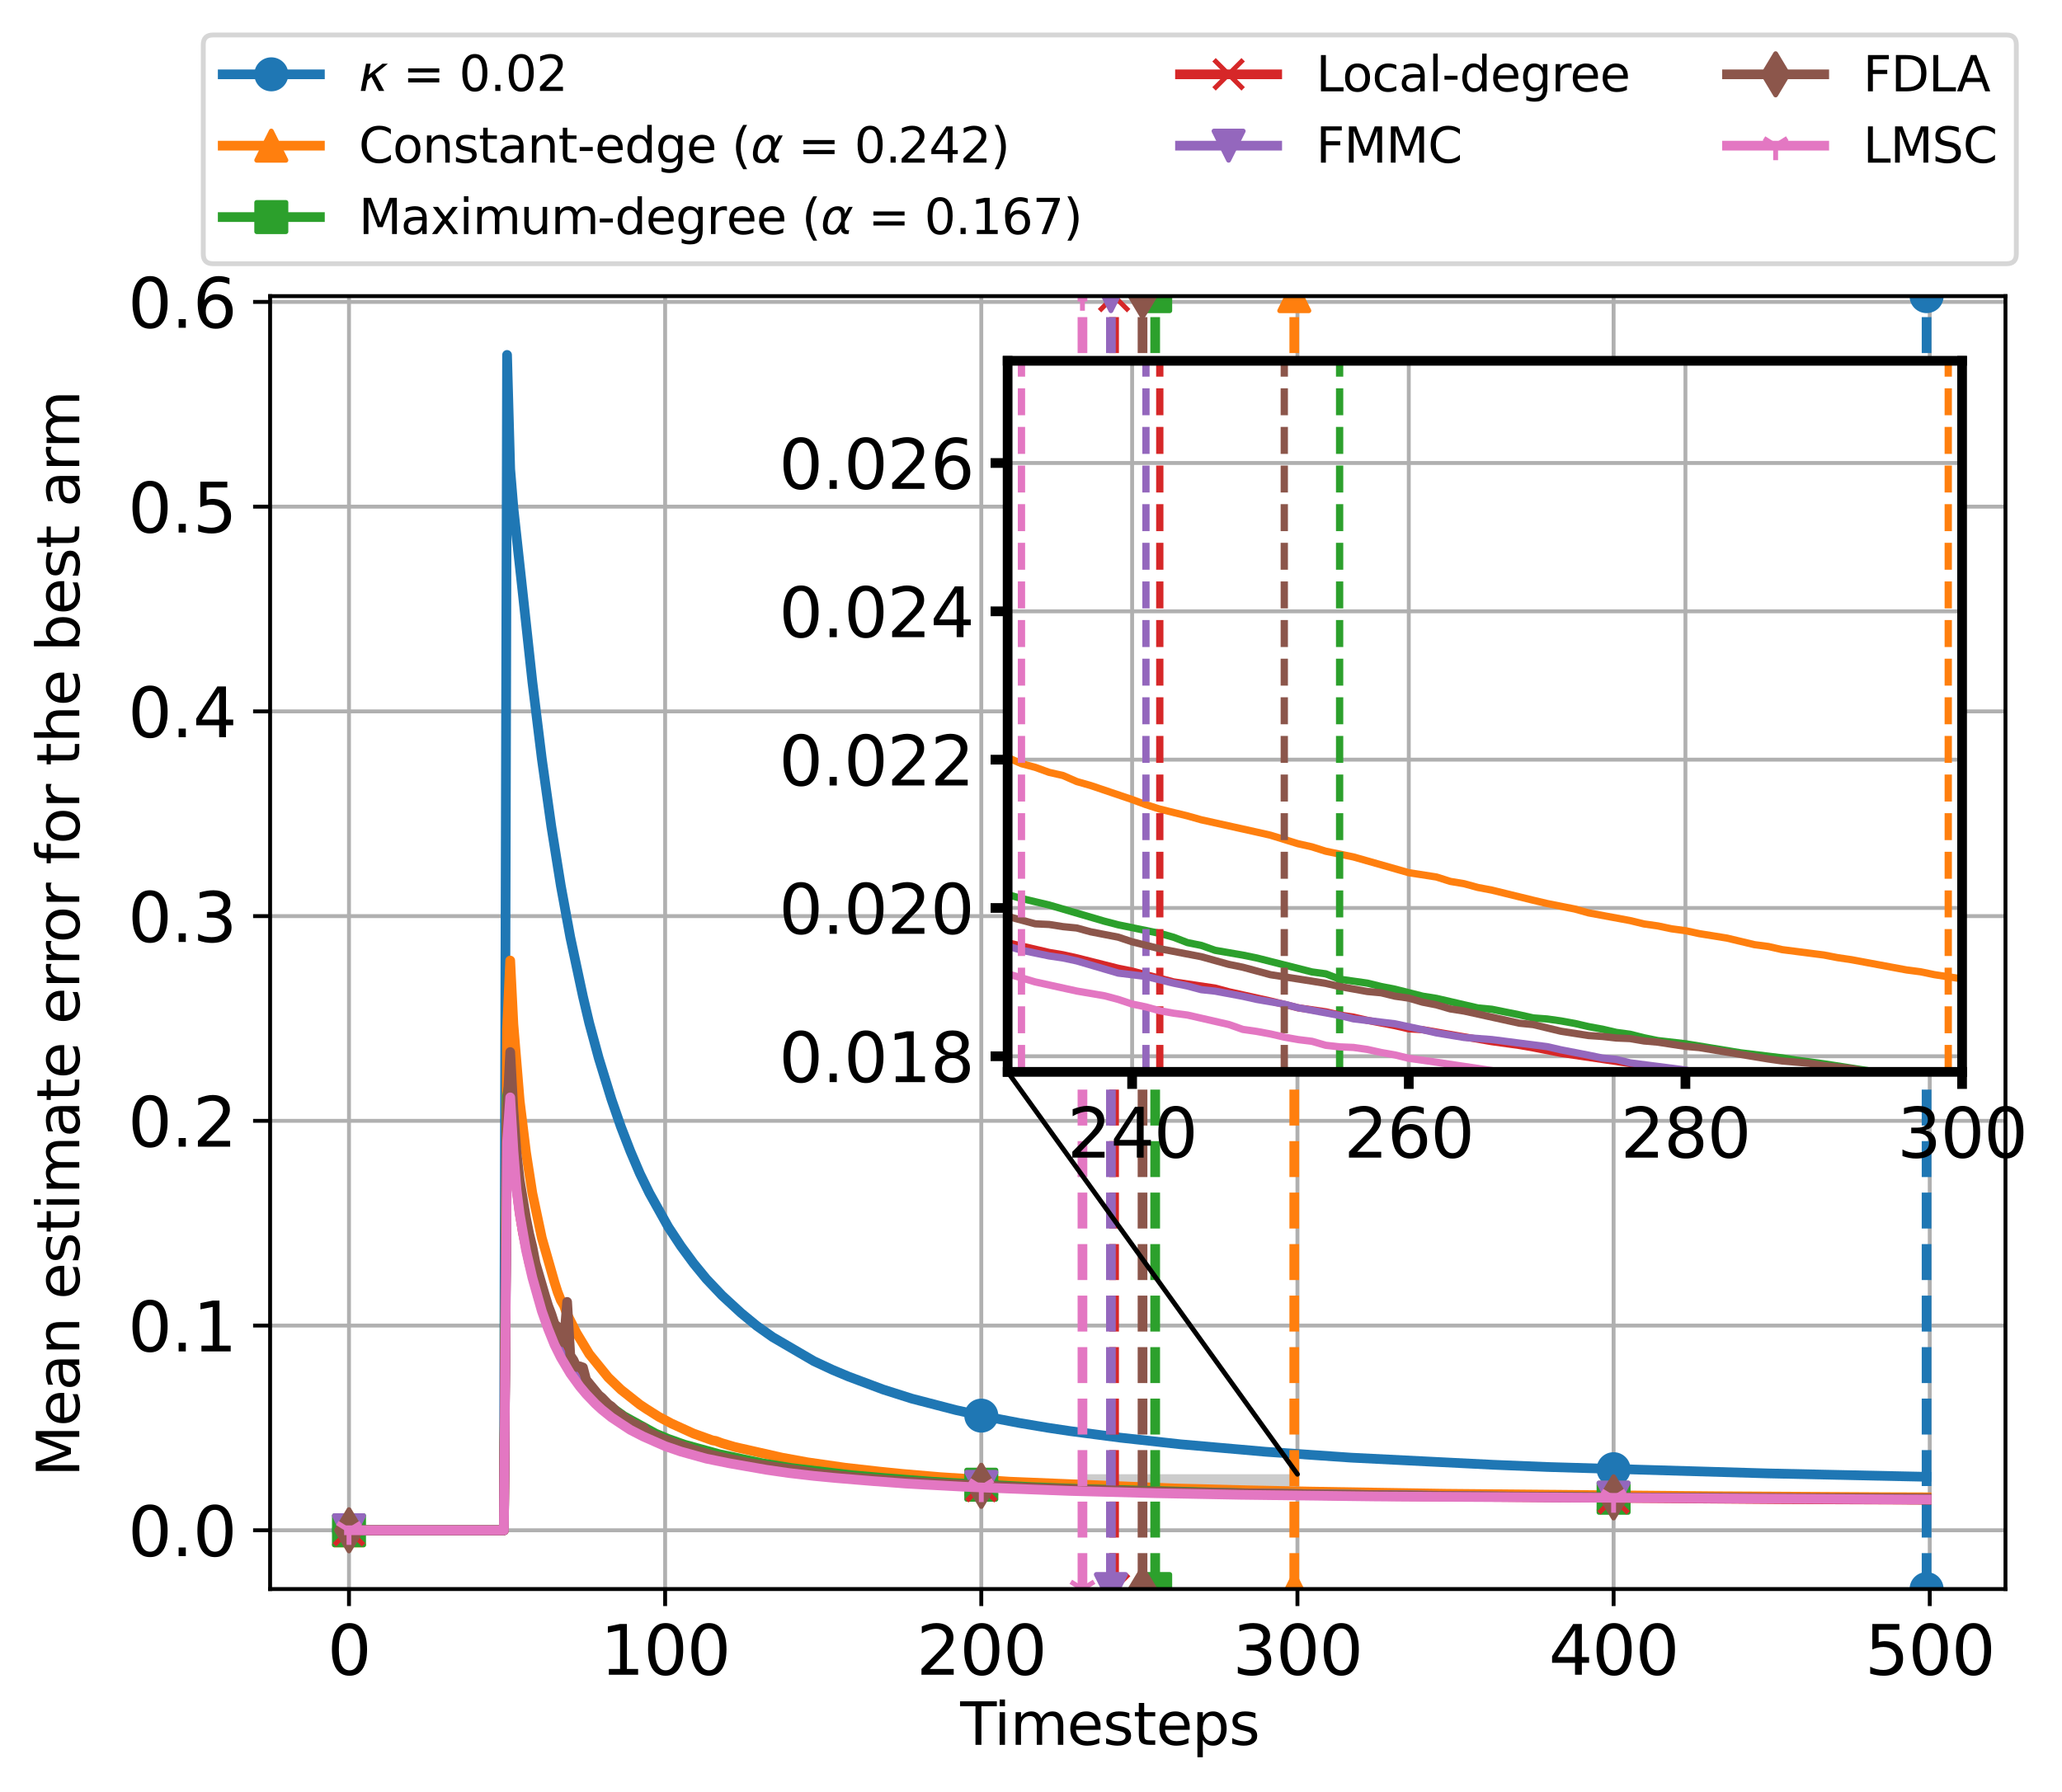 <?xml version="1.0" encoding="utf-8" standalone="no"?>
<!DOCTYPE svg PUBLIC "-//W3C//DTD SVG 1.1//EN"
  "http://www.w3.org/Graphics/SVG/1.1/DTD/svg11.dtd">
<svg xmlns:xlink="http://www.w3.org/1999/xlink" width="424.337pt" height="368.824pt" viewBox="0 0 424.337 368.824" xmlns="http://www.w3.org/2000/svg" version="1.1">
 <defs>
  <style type="text/css">*{stroke-linejoin: round; stroke-linecap: butt}</style>
 </defs>
 <g id="figure_1">
  <g id="patch_1">
   <path d="M 0 368.824 
L 424.337 368.824 
L 424.337 0 
L 0 0 
z
" style="fill: #ffffff"/>
  </g>
  <g id="axes_1">
   <g id="patch_2">
    <path d="M 55.584 327.064 
L 412.704 327.064 
L 412.704 60.952 
L 55.584 60.952 
z
" style="fill: #ffffff"/>
   </g>
   <g id="PolyCollection_1">
    <path d="M 222.108 303.431 
L 222.108 307.472 
L 267 307.472 
L 267 303.431 
L 267 303.431 
L 222.108 303.431 
z
" clip-path="url(#p6dc0f46928)" style="fill-opacity: 0.2"/>
   </g>
   <g id="matplotlib.axis_1">
    <g id="xtick_1">
     <g id="line2d_1">
      <path d="M 71.817 327.064 
L 71.817 60.952 
" clip-path="url(#p6dc0f46928)" style="fill: none; stroke: #b0b0b0; stroke-width: 0.8; stroke-linecap: square"/>
     </g>
     <g id="line2d_2">
      <defs>
       <path id="m97aa80c074" d="M 0 0 
L 0 3.5 
" style="stroke: #000000; stroke-width: 0.8"/>
      </defs>
      <g>
       <use xlink:href="#m97aa80c074" x="71.817" y="327.064" style="stroke: #000000; stroke-width: 0.8"/>
      </g>
     </g>
     <g id="text_1">
      <!-- 0 -->
      <g transform="translate(67.363 344.702) scale(0.14 -0.14)">
       <defs>
        <path id="DejaVuSans-30" d="M 2034 4250 
Q 1547 4250 1301 3770 
Q 1056 3291 1056 2328 
Q 1056 1369 1301 889 
Q 1547 409 2034 409 
Q 2525 409 2770 889 
Q 3016 1369 3016 2328 
Q 3016 3291 2770 3770 
Q 2525 4250 2034 4250 
z
M 2034 4750 
Q 2819 4750 3233 4129 
Q 3647 3509 3647 2328 
Q 3647 1150 3233 529 
Q 2819 -91 2034 -91 
Q 1250 -91 836 529 
Q 422 1150 422 2328 
Q 422 3509 836 4129 
Q 1250 4750 2034 4750 
z
" transform="scale(0.016)"/>
       </defs>
       <use xlink:href="#DejaVuSans-30"/>
      </g>
     </g>
    </g>
    <g id="xtick_2">
     <g id="line2d_3">
      <path d="M 136.878 327.064 
L 136.878 60.952 
" clip-path="url(#p6dc0f46928)" style="fill: none; stroke: #b0b0b0; stroke-width: 0.8; stroke-linecap: square"/>
     </g>
     <g id="line2d_4">
      <g>
       <use xlink:href="#m97aa80c074" x="136.878" y="327.064" style="stroke: #000000; stroke-width: 0.8"/>
      </g>
     </g>
     <g id="text_2">
      <!-- 100 -->
      <g transform="translate(123.517 344.702) scale(0.14 -0.14)">
       <defs>
        <path id="DejaVuSans-31" d="M 794 531 
L 1825 531 
L 1825 4091 
L 703 3866 
L 703 4441 
L 1819 4666 
L 2450 4666 
L 2450 531 
L 3481 531 
L 3481 0 
L 794 0 
L 794 531 
z
" transform="scale(0.016)"/>
       </defs>
       <use xlink:href="#DejaVuSans-31"/>
       <use xlink:href="#DejaVuSans-30" x="63.623"/>
       <use xlink:href="#DejaVuSans-30" x="127.246"/>
      </g>
     </g>
    </g>
    <g id="xtick_3">
     <g id="line2d_5">
      <path d="M 201.939 327.064 
L 201.939 60.952 
" clip-path="url(#p6dc0f46928)" style="fill: none; stroke: #b0b0b0; stroke-width: 0.8; stroke-linecap: square"/>
     </g>
     <g id="line2d_6">
      <g>
       <use xlink:href="#m97aa80c074" x="201.939" y="327.064" style="stroke: #000000; stroke-width: 0.8"/>
      </g>
     </g>
     <g id="text_3">
      <!-- 200 -->
      <g transform="translate(188.578 344.702) scale(0.14 -0.14)">
       <defs>
        <path id="DejaVuSans-32" d="M 1228 531 
L 3431 531 
L 3431 0 
L 469 0 
L 469 531 
Q 828 903 1448 1529 
Q 2069 2156 2228 2338 
Q 2531 2678 2651 2914 
Q 2772 3150 2772 3378 
Q 2772 3750 2511 3984 
Q 2250 4219 1831 4219 
Q 1534 4219 1204 4116 
Q 875 4013 500 3803 
L 500 4441 
Q 881 4594 1212 4672 
Q 1544 4750 1819 4750 
Q 2544 4750 2975 4387 
Q 3406 4025 3406 3419 
Q 3406 3131 3298 2873 
Q 3191 2616 2906 2266 
Q 2828 2175 2409 1742 
Q 1991 1309 1228 531 
z
" transform="scale(0.016)"/>
       </defs>
       <use xlink:href="#DejaVuSans-32"/>
       <use xlink:href="#DejaVuSans-30" x="63.623"/>
       <use xlink:href="#DejaVuSans-30" x="127.246"/>
      </g>
     </g>
    </g>
    <g id="xtick_4">
     <g id="line2d_7">
      <path d="M 267 327.064 
L 267 60.952 
" clip-path="url(#p6dc0f46928)" style="fill: none; stroke: #b0b0b0; stroke-width: 0.8; stroke-linecap: square"/>
     </g>
     <g id="line2d_8">
      <g>
       <use xlink:href="#m97aa80c074" x="267" y="327.064" style="stroke: #000000; stroke-width: 0.8"/>
      </g>
     </g>
     <g id="text_4">
      <!-- 300 -->
      <g transform="translate(253.639 344.702) scale(0.14 -0.14)">
       <defs>
        <path id="DejaVuSans-33" d="M 2597 2516 
Q 3050 2419 3304 2112 
Q 3559 1806 3559 1356 
Q 3559 666 3084 287 
Q 2609 -91 1734 -91 
Q 1441 -91 1130 -33 
Q 819 25 488 141 
L 488 750 
Q 750 597 1062 519 
Q 1375 441 1716 441 
Q 2309 441 2620 675 
Q 2931 909 2931 1356 
Q 2931 1769 2642 2001 
Q 2353 2234 1838 2234 
L 1294 2234 
L 1294 2753 
L 1863 2753 
Q 2328 2753 2575 2939 
Q 2822 3125 2822 3475 
Q 2822 3834 2567 4026 
Q 2313 4219 1838 4219 
Q 1578 4219 1281 4162 
Q 984 4106 628 3988 
L 628 4550 
Q 988 4650 1302 4700 
Q 1616 4750 1894 4750 
Q 2613 4750 3031 4423 
Q 3450 4097 3450 3541 
Q 3450 3153 3228 2886 
Q 3006 2619 2597 2516 
z
" transform="scale(0.016)"/>
       </defs>
       <use xlink:href="#DejaVuSans-33"/>
       <use xlink:href="#DejaVuSans-30" x="63.623"/>
       <use xlink:href="#DejaVuSans-30" x="127.246"/>
      </g>
     </g>
    </g>
    <g id="xtick_5">
     <g id="line2d_9">
      <path d="M 332.061 327.064 
L 332.061 60.952 
" clip-path="url(#p6dc0f46928)" style="fill: none; stroke: #b0b0b0; stroke-width: 0.8; stroke-linecap: square"/>
     </g>
     <g id="line2d_10">
      <g>
       <use xlink:href="#m97aa80c074" x="332.061" y="327.064" style="stroke: #000000; stroke-width: 0.8"/>
      </g>
     </g>
     <g id="text_5">
      <!-- 400 -->
      <g transform="translate(318.7 344.702) scale(0.14 -0.14)">
       <defs>
        <path id="DejaVuSans-34" d="M 2419 4116 
L 825 1625 
L 2419 1625 
L 2419 4116 
z
M 2253 4666 
L 3047 4666 
L 3047 1625 
L 3713 1625 
L 3713 1100 
L 3047 1100 
L 3047 0 
L 2419 0 
L 2419 1100 
L 313 1100 
L 313 1709 
L 2253 4666 
z
" transform="scale(0.016)"/>
       </defs>
       <use xlink:href="#DejaVuSans-34"/>
       <use xlink:href="#DejaVuSans-30" x="63.623"/>
       <use xlink:href="#DejaVuSans-30" x="127.246"/>
      </g>
     </g>
    </g>
    <g id="xtick_6">
     <g id="line2d_11">
      <path d="M 397.122 327.064 
L 397.122 60.952 
" clip-path="url(#p6dc0f46928)" style="fill: none; stroke: #b0b0b0; stroke-width: 0.8; stroke-linecap: square"/>
     </g>
     <g id="line2d_12">
      <g>
       <use xlink:href="#m97aa80c074" x="397.122" y="327.064" style="stroke: #000000; stroke-width: 0.8"/>
      </g>
     </g>
     <g id="text_6">
      <!-- 500 -->
      <g transform="translate(383.761 344.702) scale(0.14 -0.14)">
       <defs>
        <path id="DejaVuSans-35" d="M 691 4666 
L 3169 4666 
L 3169 4134 
L 1269 4134 
L 1269 2991 
Q 1406 3038 1543 3061 
Q 1681 3084 1819 3084 
Q 2600 3084 3056 2656 
Q 3513 2228 3513 1497 
Q 3513 744 3044 326 
Q 2575 -91 1722 -91 
Q 1428 -91 1123 -41 
Q 819 9 494 109 
L 494 744 
Q 775 591 1075 516 
Q 1375 441 1709 441 
Q 2250 441 2565 725 
Q 2881 1009 2881 1497 
Q 2881 1984 2565 2268 
Q 2250 2553 1709 2553 
Q 1456 2553 1204 2497 
Q 953 2441 691 2322 
L 691 4666 
z
" transform="scale(0.016)"/>
       </defs>
       <use xlink:href="#DejaVuSans-35"/>
       <use xlink:href="#DejaVuSans-30" x="63.623"/>
       <use xlink:href="#DejaVuSans-30" x="127.246"/>
      </g>
     </g>
    </g>
   </g>
   <g id="matplotlib.axis_2">
    <g id="ytick_1">
     <g id="line2d_13">
      <path d="M 55.584 314.968 
L 412.704 314.968 
" clip-path="url(#p6dc0f46928)" style="fill: none; stroke: #b0b0b0; stroke-width: 0.8; stroke-linecap: square"/>
     </g>
     <g id="line2d_14">
      <defs>
       <path id="m490fee5b0b" d="M 0 0 
L -3.5 0 
" style="stroke: #000000; stroke-width: 0.8"/>
      </defs>
      <g>
       <use xlink:href="#m490fee5b0b" x="55.584" y="314.968" style="stroke: #000000; stroke-width: 0.8"/>
      </g>
     </g>
     <g id="text_7">
      <!-- 0.0 -->
      <g transform="translate(26.32 320.287) scale(0.14 -0.14)">
       <defs>
        <path id="DejaVuSans-2e" d="M 684 794 
L 1344 794 
L 1344 0 
L 684 0 
L 684 794 
z
" transform="scale(0.016)"/>
       </defs>
       <use xlink:href="#DejaVuSans-30"/>
       <use xlink:href="#DejaVuSans-2e" x="63.623"/>
       <use xlink:href="#DejaVuSans-30" x="95.41"/>
      </g>
     </g>
    </g>
    <g id="ytick_2">
     <g id="line2d_15">
      <path d="M 55.584 272.831 
L 412.704 272.831 
" clip-path="url(#p6dc0f46928)" style="fill: none; stroke: #b0b0b0; stroke-width: 0.8; stroke-linecap: square"/>
     </g>
     <g id="line2d_16">
      <g>
       <use xlink:href="#m490fee5b0b" x="55.584" y="272.831" style="stroke: #000000; stroke-width: 0.8"/>
      </g>
     </g>
     <g id="text_8">
      <!-- 0.1 -->
      <g transform="translate(26.32 278.149) scale(0.14 -0.14)">
       <use xlink:href="#DejaVuSans-30"/>
       <use xlink:href="#DejaVuSans-2e" x="63.623"/>
       <use xlink:href="#DejaVuSans-31" x="95.41"/>
      </g>
     </g>
    </g>
    <g id="ytick_3">
     <g id="line2d_17">
      <path d="M 55.584 230.693 
L 412.704 230.693 
" clip-path="url(#p6dc0f46928)" style="fill: none; stroke: #b0b0b0; stroke-width: 0.8; stroke-linecap: square"/>
     </g>
     <g id="line2d_18">
      <g>
       <use xlink:href="#m490fee5b0b" x="55.584" y="230.693" style="stroke: #000000; stroke-width: 0.8"/>
      </g>
     </g>
     <g id="text_9">
      <!-- 0.2 -->
      <g transform="translate(26.32 236.012) scale(0.14 -0.14)">
       <use xlink:href="#DejaVuSans-30"/>
       <use xlink:href="#DejaVuSans-2e" x="63.623"/>
       <use xlink:href="#DejaVuSans-32" x="95.41"/>
      </g>
     </g>
    </g>
    <g id="ytick_4">
     <g id="line2d_19">
      <path d="M 55.584 188.556 
L 412.704 188.556 
" clip-path="url(#p6dc0f46928)" style="fill: none; stroke: #b0b0b0; stroke-width: 0.8; stroke-linecap: square"/>
     </g>
     <g id="line2d_20">
      <g>
       <use xlink:href="#m490fee5b0b" x="55.584" y="188.556" style="stroke: #000000; stroke-width: 0.8"/>
      </g>
     </g>
     <g id="text_10">
      <!-- 0.3 -->
      <g transform="translate(26.32 193.875) scale(0.14 -0.14)">
       <use xlink:href="#DejaVuSans-30"/>
       <use xlink:href="#DejaVuSans-2e" x="63.623"/>
       <use xlink:href="#DejaVuSans-33" x="95.41"/>
      </g>
     </g>
    </g>
    <g id="ytick_5">
     <g id="line2d_21">
      <path d="M 55.584 146.418 
L 412.704 146.418 
" clip-path="url(#p6dc0f46928)" style="fill: none; stroke: #b0b0b0; stroke-width: 0.8; stroke-linecap: square"/>
     </g>
     <g id="line2d_22">
      <g>
       <use xlink:href="#m490fee5b0b" x="55.584" y="146.418" style="stroke: #000000; stroke-width: 0.8"/>
      </g>
     </g>
     <g id="text_11">
      <!-- 0.4 -->
      <g transform="translate(26.32 151.737) scale(0.14 -0.14)">
       <use xlink:href="#DejaVuSans-30"/>
       <use xlink:href="#DejaVuSans-2e" x="63.623"/>
       <use xlink:href="#DejaVuSans-34" x="95.41"/>
      </g>
     </g>
    </g>
    <g id="ytick_6">
     <g id="line2d_23">
      <path d="M 55.584 104.281 
L 412.704 104.281 
" clip-path="url(#p6dc0f46928)" style="fill: none; stroke: #b0b0b0; stroke-width: 0.8; stroke-linecap: square"/>
     </g>
     <g id="line2d_24">
      <g>
       <use xlink:href="#m490fee5b0b" x="55.584" y="104.281" style="stroke: #000000; stroke-width: 0.8"/>
      </g>
     </g>
     <g id="text_12">
      <!-- 0.5 -->
      <g transform="translate(26.32 109.6) scale(0.14 -0.14)">
       <use xlink:href="#DejaVuSans-30"/>
       <use xlink:href="#DejaVuSans-2e" x="63.623"/>
       <use xlink:href="#DejaVuSans-35" x="95.41"/>
      </g>
     </g>
    </g>
    <g id="ytick_7">
     <g id="line2d_25">
      <path d="M 55.584 62.143 
L 412.704 62.143 
" clip-path="url(#p6dc0f46928)" style="fill: none; stroke: #b0b0b0; stroke-width: 0.8; stroke-linecap: square"/>
     </g>
     <g id="line2d_26">
      <g>
       <use xlink:href="#m490fee5b0b" x="55.584" y="62.143" style="stroke: #000000; stroke-width: 0.8"/>
      </g>
     </g>
     <g id="text_13">
      <!-- 0.6 -->
      <g transform="translate(26.32 67.462) scale(0.14 -0.14)">
       <defs>
        <path id="DejaVuSans-36" d="M 2113 2584 
Q 1688 2584 1439 2293 
Q 1191 2003 1191 1497 
Q 1191 994 1439 701 
Q 1688 409 2113 409 
Q 2538 409 2786 701 
Q 3034 994 3034 1497 
Q 3034 2003 2786 2293 
Q 2538 2584 2113 2584 
z
M 3366 4563 
L 3366 3988 
Q 3128 4100 2886 4159 
Q 2644 4219 2406 4219 
Q 1781 4219 1451 3797 
Q 1122 3375 1075 2522 
Q 1259 2794 1537 2939 
Q 1816 3084 2150 3084 
Q 2853 3084 3261 2657 
Q 3669 2231 3669 1497 
Q 3669 778 3244 343 
Q 2819 -91 2113 -91 
Q 1303 -91 875 529 
Q 447 1150 447 2328 
Q 447 3434 972 4092 
Q 1497 4750 2381 4750 
Q 2619 4750 2861 4703 
Q 3103 4656 3366 4563 
z
" transform="scale(0.016)"/>
       </defs>
       <use xlink:href="#DejaVuSans-30"/>
       <use xlink:href="#DejaVuSans-2e" x="63.623"/>
       <use xlink:href="#DejaVuSans-36" x="95.41"/>
      </g>
     </g>
    </g>
   </g>
   <g id="line2d_27">
    <path d="M 71.817 314.968 
L 103.697 314.968 
L 104.347 73.048 
L 104.998 96.555 
L 105.648 104.478 
L 107.6 122.329 
L 109.552 140.328 
L 111.504 156.191 
L 113.456 170.092 
L 115.408 182.282 
L 117.359 192.896 
L 119.962 205.083 
L 121.263 210.586 
L 123.215 217.79 
L 125.817 226.247 
L 127.769 231.898 
L 129.721 236.95 
L 131.673 241.534 
L 133.625 245.546 
L 137.528 252.544 
L 140.131 256.488 
L 142.733 260.027 
L 145.336 263.206 
L 148.589 266.636 
L 152.492 270.229 
L 155.745 272.902 
L 158.999 275.203 
L 167.456 280.136 
L 171.36 281.961 
L 174.613 283.327 
L 181.77 286.003 
L 187.625 287.865 
L 196.734 290.229 
L 202.589 291.51 
L 209.746 292.878 
L 215.602 293.862 
L 220.156 294.545 
L 230.566 295.907 
L 242.927 297.265 
L 260.494 298.807 
L 278.06 300.019 
L 307.338 301.487 
L 318.398 301.937 
L 363.941 303.266 
L 396.471 303.958 
L 396.471 303.958 
" clip-path="url(#p6dc0f46928)" style="fill: none; stroke: #1f77b4; stroke-width: 2; stroke-linecap: square"/>
    <defs>
     <path id="m5871ef03ab" d="M 0 3 
C 0.796 3 1.559 2.684 2.121 2.121 
C 2.684 1.559 3 0.796 3 0 
C 3 -0.796 2.684 -1.559 2.121 -2.121 
C 1.559 -2.684 0.796 -3 0 -3 
C -0.796 -3 -1.559 -2.684 -2.121 -2.121 
C -2.684 -1.559 -3 -0.796 -3 0 
C -3 0.796 -2.684 1.559 -2.121 2.121 
C -1.559 2.684 -0.796 3 0 3 
z
" style="stroke: #1f77b4"/>
    </defs>
    <g clip-path="url(#p6dc0f46928)">
     <use xlink:href="#m5871ef03ab" x="71.817" y="314.968" style="fill: #1f77b4; stroke: #1f77b4"/>
     <use xlink:href="#m5871ef03ab" x="201.939" y="291.369" style="fill: #1f77b4; stroke: #1f77b4"/>
     <use xlink:href="#m5871ef03ab" x="332.061" y="302.393" style="fill: #1f77b4; stroke: #1f77b4"/>
    </g>
   </g>
   <g id="line2d_28">
    <path d="M 396.471 327.064 
L 396.471 60.952 
" clip-path="url(#p6dc0f46928)" style="fill: none; stroke-dasharray: 7.4,3.2; stroke-dashoffset: 0; stroke: #1f77b4; stroke-width: 2"/>
    <g clip-path="url(#p6dc0f46928)">
     <use xlink:href="#m5871ef03ab" x="396.471" y="327.064" style="fill: #1f77b4; stroke: #1f77b4"/>
     <use xlink:href="#m5871ef03ab" x="396.471" y="60.952" style="fill: #1f77b4; stroke: #1f77b4"/>
    </g>
   </g>
   <g id="line2d_29">
    <path d="M 71.817 314.968 
L 103.697 314.968 
L 104.347 211.833 
L 104.998 197.703 
L 105.648 210.77 
L 106.95 226.591 
L 108.251 237.191 
L 109.552 245.577 
L 111.504 254.798 
L 114.106 263.916 
L 114.757 265.954 
L 115.408 267.617 
L 116.058 268.709 
L 116.709 270.523 
L 118.661 274.388 
L 121.263 278.693 
L 125.167 283.505 
L 127.769 286.011 
L 131.673 289.099 
L 132.974 289.964 
L 135.577 291.608 
L 138.179 292.989 
L 142.733 295.065 
L 146.637 296.466 
L 147.288 296.57 
L 148.589 297.047 
L 151.191 297.815 
L 160.95 300.021 
L 166.155 300.971 
L 173.963 302.096 
L 181.119 302.899 
L 185.674 303.361 
L 193.481 304.026 
L 207.794 304.963 
L 241.626 306.353 
L 256.59 306.731 
L 269.602 306.998 
L 297.579 307.446 
L 352.88 307.956 
L 388.013 308.154 
L 396.471 308.183 
L 396.471 308.183 
" clip-path="url(#p6dc0f46928)" style="fill: none; stroke: #ff7f0e; stroke-width: 2; stroke-linecap: square"/>
    <defs>
     <path id="m63f5076fda" d="M 0 -3 
L -3 3 
L 3 3 
z
" style="stroke: #ff7f0e; stroke-linejoin: miter"/>
    </defs>
    <g clip-path="url(#p6dc0f46928)">
     <use xlink:href="#m63f5076fda" x="71.817" y="314.968" style="fill: #ff7f0e; stroke: #ff7f0e; stroke-linejoin: miter"/>
     <use xlink:href="#m63f5076fda" x="201.939" y="304.626" style="fill: #ff7f0e; stroke: #ff7f0e; stroke-linejoin: miter"/>
     <use xlink:href="#m63f5076fda" x="332.061" y="307.809" style="fill: #ff7f0e; stroke: #ff7f0e; stroke-linejoin: miter"/>
    </g>
   </g>
   <g id="line2d_30">
    <path d="M 266.349 327.064 
L 266.349 60.952 
" clip-path="url(#p6dc0f46928)" style="fill: none; stroke-dasharray: 7.4,3.2; stroke-dashoffset: 0; stroke: #ff7f0e; stroke-width: 2"/>
    <g clip-path="url(#p6dc0f46928)">
     <use xlink:href="#m63f5076fda" x="266.349" y="327.064" style="fill: #ff7f0e; stroke: #ff7f0e; stroke-linejoin: miter"/>
     <use xlink:href="#m63f5076fda" x="266.349" y="60.952" style="fill: #ff7f0e; stroke: #ff7f0e; stroke-linejoin: miter"/>
    </g>
   </g>
   <g id="line2d_31">
    <path d="M 71.817 314.968 
L 103.697 314.968 
L 104.347 225.613 
L 104.998 222.17 
L 105.648 233.385 
L 106.299 242.082 
L 106.95 247.692 
L 108.251 254.983 
L 110.203 263.375 
L 112.155 269.854 
L 114.106 274.587 
L 115.408 277.175 
L 117.359 280.546 
L 118.661 282.403 
L 119.962 284.184 
L 123.866 288.157 
L 125.817 289.643 
L 128.42 291.504 
L 134.926 295.078 
L 137.528 296.164 
L 140.781 297.317 
L 147.938 299.286 
L 157.047 301.207 
L 162.902 302.159 
L 175.264 303.628 
L 181.77 304.197 
L 191.529 304.95 
L 196.083 305.232 
L 212.349 306.084 
L 222.758 306.487 
L 255.939 307.353 
L 300.832 307.984 
L 396.471 308.637 
L 396.471 308.637 
" clip-path="url(#p6dc0f46928)" style="fill: none; stroke: #2ca02c; stroke-width: 2; stroke-linecap: square"/>
    <defs>
     <path id="m5c644d26ee" d="M -3 3 
L 3 3 
L 3 -3 
L -3 -3 
z
" style="stroke: #2ca02c; stroke-linejoin: miter"/>
    </defs>
    <g clip-path="url(#p6dc0f46928)">
     <use xlink:href="#m5c644d26ee" x="71.817" y="314.968" style="fill: #2ca02c; stroke: #2ca02c; stroke-linejoin: miter"/>
     <use xlink:href="#m5c644d26ee" x="201.939" y="305.587" style="fill: #2ca02c; stroke: #2ca02c; stroke-linejoin: miter"/>
     <use xlink:href="#m5c644d26ee" x="332.061" y="308.271" style="fill: #2ca02c; stroke: #2ca02c; stroke-linejoin: miter"/>
    </g>
   </g>
   <g id="line2d_32">
    <path d="M 237.722 327.064 
L 237.722 60.952 
" clip-path="url(#p6dc0f46928)" style="fill: none; stroke-dasharray: 7.4,3.2; stroke-dashoffset: 0; stroke: #2ca02c; stroke-width: 2"/>
    <g clip-path="url(#p6dc0f46928)">
     <use xlink:href="#m5c644d26ee" x="237.722" y="327.064" style="fill: #2ca02c; stroke: #2ca02c; stroke-linejoin: miter"/>
     <use xlink:href="#m5c644d26ee" x="237.722" y="60.952" style="fill: #2ca02c; stroke: #2ca02c; stroke-linejoin: miter"/>
    </g>
   </g>
   <g id="line2d_33">
    <path d="M 71.817 314.968 
L 103.697 314.968 
L 104.347 230.437 
L 104.998 224.871 
L 105.648 236.351 
L 106.299 244.443 
L 106.95 249.627 
L 107.6 253.674 
L 108.902 259.882 
L 110.853 267.154 
L 112.155 271.027 
L 113.456 274.374 
L 116.709 280.669 
L 118.661 283.526 
L 121.914 287.277 
L 123.866 289.162 
L 127.769 292.15 
L 130.372 293.717 
L 133.625 295.381 
L 138.179 297.237 
L 141.432 298.322 
L 149.89 300.495 
L 164.854 302.962 
L 177.216 304.273 
L 184.372 304.872 
L 199.336 305.782 
L 227.963 306.899 
L 242.927 307.26 
L 280.663 307.89 
L 367.194 308.562 
L 396.471 308.674 
L 396.471 308.674 
" clip-path="url(#p6dc0f46928)" style="fill: none; stroke: #d62728; stroke-width: 2; stroke-linecap: square"/>
    <defs>
     <path id="mf691853788" d="M -3 3 
L 3 -3 
M -3 -3 
L 3 3 
" style="stroke: #d62728"/>
    </defs>
    <g clip-path="url(#p6dc0f46928)">
     <use xlink:href="#mf691853788" x="71.817" y="314.968" style="fill: #d62728; stroke: #d62728"/>
     <use xlink:href="#mf691853788" x="201.939" y="305.905" style="fill: #d62728; stroke: #d62728"/>
     <use xlink:href="#mf691853788" x="332.061" y="308.386" style="fill: #d62728; stroke: #d62728"/>
    </g>
   </g>
   <g id="line2d_34">
    <path d="M 229.264 327.064 
L 229.264 60.952 
" clip-path="url(#p6dc0f46928)" style="fill: none; stroke-dasharray: 7.4,3.2; stroke-dashoffset: 0; stroke: #d62728; stroke-width: 2"/>
    <g clip-path="url(#p6dc0f46928)">
     <use xlink:href="#mf691853788" x="229.264" y="327.064" style="fill: #d62728; stroke: #d62728"/>
     <use xlink:href="#mf691853788" x="229.264" y="60.952" style="fill: #d62728; stroke: #d62728"/>
    </g>
   </g>
   <g id="line2d_35">
    <path d="M 71.817 314.968 
L 103.697 314.968 
L 104.347 233.579 
L 104.998 220.58 
L 105.648 232.757 
L 106.299 242.089 
L 106.95 247.905 
L 107.6 252.074 
L 108.902 258.579 
L 110.203 264.085 
L 111.504 268.664 
L 112.805 272.502 
L 114.757 277.166 
L 115.408 278.538 
L 118.661 283.834 
L 120.613 286.212 
L 123.866 289.545 
L 127.119 292.097 
L 129.721 293.852 
L 133.625 295.908 
L 135.577 296.77 
L 139.48 298.192 
L 142.083 298.97 
L 145.986 300.027 
L 148.589 300.645 
L 153.143 301.593 
L 166.806 303.536 
L 170.709 303.929 
L 183.071 304.97 
L 188.276 305.299 
L 200.638 305.97 
L 216.252 306.584 
L 238.373 307.171 
L 319.049 308.153 
L 396.471 308.52 
L 396.471 308.52 
" clip-path="url(#p6dc0f46928)" style="fill: none; stroke: #9467bd; stroke-width: 2; stroke-linecap: square"/>
    <defs>
     <path id="mc9ca0fbb5e" d="M -0 3 
L 3 -3 
L -3 -3 
z
" style="stroke: #9467bd; stroke-linejoin: miter"/>
    </defs>
    <g clip-path="url(#p6dc0f46928)">
     <use xlink:href="#mc9ca0fbb5e" x="71.817" y="314.968" style="fill: #9467bd; stroke: #9467bd; stroke-linejoin: miter"/>
     <use xlink:href="#mc9ca0fbb5e" x="201.939" y="306.033" style="fill: #9467bd; stroke: #9467bd; stroke-linejoin: miter"/>
     <use xlink:href="#mc9ca0fbb5e" x="332.061" y="308.225" style="fill: #9467bd; stroke: #9467bd; stroke-linejoin: miter"/>
    </g>
   </g>
   <g id="line2d_36">
    <path d="M 228.614 327.064 
L 228.614 60.952 
" clip-path="url(#p6dc0f46928)" style="fill: none; stroke-dasharray: 7.4,3.2; stroke-dashoffset: 0; stroke: #9467bd; stroke-width: 2"/>
    <g clip-path="url(#p6dc0f46928)">
     <use xlink:href="#mc9ca0fbb5e" x="228.614" y="327.064" style="fill: #9467bd; stroke: #9467bd; stroke-linejoin: miter"/>
     <use xlink:href="#mc9ca0fbb5e" x="228.614" y="60.952" style="fill: #9467bd; stroke: #9467bd; stroke-linejoin: miter"/>
    </g>
   </g>
   <g id="line2d_37">
    <path d="M 71.817 314.968 
L 103.697 314.968 
L 104.347 229.234 
L 104.998 216.536 
L 105.648 228.47 
L 106.299 237.33 
L 106.95 242.925 
L 108.251 250.716 
L 108.902 253.965 
L 109.552 256.627 
L 110.203 259.967 
L 112.155 266.64 
L 112.805 268.757 
L 113.456 270.456 
L 114.106 272.484 
L 114.757 273.096 
L 115.408 275.311 
L 116.058 276.318 
L 116.709 267.96 
L 117.359 278.974 
L 118.01 279.929 
L 118.661 281.356 
L 119.311 281.227 
L 119.962 281.457 
L 120.613 283.96 
L 123.215 287.136 
L 123.866 287.674 
L 125.167 289.013 
L 125.817 289.464 
L 127.119 290.804 
L 127.769 291.176 
L 129.07 292.217 
L 129.721 292.552 
L 130.372 293.056 
L 131.022 293.243 
L 131.673 293.856 
L 132.323 293.758 
L 132.974 294.598 
L 135.577 295.782 
L 138.179 296.815 
L 142.733 298.374 
L 146.637 299.524 
L 154.444 301.19 
L 169.408 303.427 
L 176.565 304.156 
L 185.023 304.843 
L 190.878 305.211 
L 212.999 306.281 
L 233.168 306.877 
L 246.18 307.195 
L 273.506 307.631 
L 299.53 307.923 
L 343.772 308.249 
L 396.471 308.413 
L 396.471 308.413 
" clip-path="url(#p6dc0f46928)" style="fill: none; stroke: #8c564b; stroke-width: 2; stroke-linecap: square"/>
    <defs>
     <path id="m34db511b56" d="M -0 4.243 
L 2.546 0 
L 0 -4.243 
L -2.546 -0 
z
" style="stroke: #8c564b; stroke-linejoin: miter"/>
    </defs>
    <g clip-path="url(#p6dc0f46928)">
     <use xlink:href="#m34db511b56" x="71.817" y="314.968" style="fill: #8c564b; stroke: #8c564b; stroke-linejoin: miter"/>
     <use xlink:href="#m34db511b56" x="201.939" y="305.814" style="fill: #8c564b; stroke: #8c564b; stroke-linejoin: miter"/>
     <use xlink:href="#m34db511b56" x="332.061" y="308.194" style="fill: #8c564b; stroke: #8c564b; stroke-linejoin: miter"/>
    </g>
   </g>
   <g id="line2d_38">
    <path d="M 235.12 327.064 
L 235.12 60.952 
" clip-path="url(#p6dc0f46928)" style="fill: none; stroke-dasharray: 7.4,3.2; stroke-dashoffset: 0; stroke: #8c564b; stroke-width: 2"/>
    <g clip-path="url(#p6dc0f46928)">
     <use xlink:href="#m34db511b56" x="235.12" y="327.064" style="fill: #8c564b; stroke: #8c564b; stroke-linejoin: miter"/>
     <use xlink:href="#m34db511b56" x="235.12" y="60.952" style="fill: #8c564b; stroke: #8c564b; stroke-linejoin: miter"/>
    </g>
   </g>
   <g id="line2d_39">
    <path d="M 71.817 314.968 
L 103.697 314.968 
L 104.347 235.088 
L 104.998 225.868 
L 105.648 236.748 
L 106.299 244.878 
L 106.95 249.915 
L 108.251 257.321 
L 109.552 262.963 
L 111.504 269.855 
L 112.805 273.53 
L 114.106 276.762 
L 115.408 279.393 
L 117.359 282.677 
L 119.311 285.363 
L 120.613 286.918 
L 122.564 288.964 
L 123.866 290.148 
L 125.817 291.719 
L 128.42 293.45 
L 129.721 294.302 
L 132.323 295.643 
L 136.878 297.657 
L 140.131 298.772 
L 145.336 300.219 
L 149.89 301.146 
L 157.697 302.513 
L 162.252 303.173 
L 167.456 303.775 
L 172.011 304.212 
L 179.818 304.854 
L 186.324 305.343 
L 190.228 305.565 
L 199.336 306.05 
L 206.493 306.338 
L 220.156 306.863 
L 237.722 307.33 
L 244.879 307.464 
L 255.289 307.663 
L 283.265 308.008 
L 393.218 308.63 
L 396.471 308.636 
L 396.471 308.636 
" clip-path="url(#p6dc0f46928)" style="fill: none; stroke: #e377c2; stroke-width: 2; stroke-linecap: square"/>
    <defs>
     <path id="m5d67a47909" d="M 0 0 
L 0 3 
M 0 0 
L 2.4 -1.5 
M 0 0 
L -2.4 -1.5 
" style="stroke: #e377c2"/>
    </defs>
    <g clip-path="url(#p6dc0f46928)">
     <use xlink:href="#m5d67a47909" x="71.817" y="314.968" style="fill: #e377c2; stroke: #e377c2"/>
     <use xlink:href="#m5d67a47909" x="201.939" y="306.167" style="fill: #e377c2; stroke: #e377c2"/>
     <use xlink:href="#m5d67a47909" x="332.061" y="308.355" style="fill: #e377c2; stroke: #e377c2"/>
    </g>
   </g>
   <g id="line2d_40">
    <path d="M 222.758 327.064 
L 222.758 60.952 
" clip-path="url(#p6dc0f46928)" style="fill: none; stroke-dasharray: 7.4,3.2; stroke-dashoffset: 0; stroke: #e377c2; stroke-width: 2"/>
    <g clip-path="url(#p6dc0f46928)">
     <use xlink:href="#m5d67a47909" x="222.758" y="327.064" style="fill: #e377c2; stroke: #e377c2"/>
     <use xlink:href="#m5d67a47909" x="222.758" y="60.952" style="fill: #e377c2; stroke: #e377c2"/>
    </g>
   </g>
   <g id="patch_3">
    <path d="M 55.584 327.064 
L 55.584 60.952 
" style="fill: none; stroke: #000000; stroke-width: 0.8; stroke-linejoin: miter; stroke-linecap: square"/>
   </g>
   <g id="patch_4">
    <path d="M 412.704 327.064 
L 412.704 60.952 
" style="fill: none; stroke: #000000; stroke-width: 0.8; stroke-linejoin: miter; stroke-linecap: square"/>
   </g>
   <g id="patch_5">
    <path d="M 55.584 327.064 
L 412.704 327.064 
" style="fill: none; stroke: #000000; stroke-width: 0.8; stroke-linejoin: miter; stroke-linecap: square"/>
   </g>
   <g id="patch_6">
    <path d="M 55.584 60.952 
L 412.704 60.952 
" style="fill: none; stroke: #000000; stroke-width: 0.8; stroke-linejoin: miter; stroke-linecap: square"/>
   </g>
   <g id="axes_2">
    <g id="patch_7">
     <path d="M 207.36 220.619 
L 403.776 220.619 
L 403.776 74.258 
L 207.36 74.258 
z
" style="fill: #ffffff"/>
    </g>
    <g id="matplotlib.axis_3">
     <g id="xtick_7">
      <g id="line2d_41">
       <path d="M 232.979 220.619 
L 232.979 74.258 
" clip-path="url(#p44c147bc18)" style="fill: none; stroke: #b0b0b0; stroke-width: 0.8; stroke-linecap: square"/>
      </g>
      <g id="line2d_42">
       <defs>
        <path id="mefcf03ecee" d="M 0 0 
L 0 3.5 
" style="stroke: #000000; stroke-width: 2"/>
       </defs>
       <g>
        <use xlink:href="#mefcf03ecee" x="232.979" y="220.619" style="stroke: #000000; stroke-width: 2"/>
       </g>
      </g>
      <g id="text_14">
       <!-- 240 -->
       <g transform="translate(219.618 238.257) scale(0.14 -0.14)">
        <use xlink:href="#DejaVuSans-32"/>
        <use xlink:href="#DejaVuSans-34" x="63.623"/>
        <use xlink:href="#DejaVuSans-30" x="127.246"/>
       </g>
      </g>
     </g>
     <g id="xtick_8">
      <g id="line2d_43">
       <path d="M 289.912 220.619 
L 289.912 74.258 
" clip-path="url(#p44c147bc18)" style="fill: none; stroke: #b0b0b0; stroke-width: 0.8; stroke-linecap: square"/>
      </g>
      <g id="line2d_44">
       <g>
        <use xlink:href="#mefcf03ecee" x="289.912" y="220.619" style="stroke: #000000; stroke-width: 2"/>
       </g>
      </g>
      <g id="text_15">
       <!-- 260 -->
       <g transform="translate(276.55 238.257) scale(0.14 -0.14)">
        <use xlink:href="#DejaVuSans-32"/>
        <use xlink:href="#DejaVuSans-36" x="63.623"/>
        <use xlink:href="#DejaVuSans-30" x="127.246"/>
       </g>
      </g>
     </g>
     <g id="xtick_9">
      <g id="line2d_45">
       <path d="M 346.844 220.619 
L 346.844 74.258 
" clip-path="url(#p44c147bc18)" style="fill: none; stroke: #b0b0b0; stroke-width: 0.8; stroke-linecap: square"/>
      </g>
      <g id="line2d_46">
       <g>
        <use xlink:href="#mefcf03ecee" x="346.844" y="220.619" style="stroke: #000000; stroke-width: 2"/>
       </g>
      </g>
      <g id="text_16">
       <!-- 280 -->
       <g transform="translate(333.483 238.257) scale(0.14 -0.14)">
        <defs>
         <path id="DejaVuSans-38" d="M 2034 2216 
Q 1584 2216 1326 1975 
Q 1069 1734 1069 1313 
Q 1069 891 1326 650 
Q 1584 409 2034 409 
Q 2484 409 2743 651 
Q 3003 894 3003 1313 
Q 3003 1734 2745 1975 
Q 2488 2216 2034 2216 
z
M 1403 2484 
Q 997 2584 770 2862 
Q 544 3141 544 3541 
Q 544 4100 942 4425 
Q 1341 4750 2034 4750 
Q 2731 4750 3128 4425 
Q 3525 4100 3525 3541 
Q 3525 3141 3298 2862 
Q 3072 2584 2669 2484 
Q 3125 2378 3379 2068 
Q 3634 1759 3634 1313 
Q 3634 634 3220 271 
Q 2806 -91 2034 -91 
Q 1263 -91 848 271 
Q 434 634 434 1313 
Q 434 1759 690 2068 
Q 947 2378 1403 2484 
z
M 1172 3481 
Q 1172 3119 1398 2916 
Q 1625 2713 2034 2713 
Q 2441 2713 2670 2916 
Q 2900 3119 2900 3481 
Q 2900 3844 2670 4047 
Q 2441 4250 2034 4250 
Q 1625 4250 1398 4047 
Q 1172 3844 1172 3481 
z
" transform="scale(0.016)"/>
        </defs>
        <use xlink:href="#DejaVuSans-32"/>
        <use xlink:href="#DejaVuSans-38" x="63.623"/>
        <use xlink:href="#DejaVuSans-30" x="127.246"/>
       </g>
      </g>
     </g>
     <g id="xtick_10">
      <g id="line2d_47">
       <path d="M 403.776 220.619 
L 403.776 74.258 
" clip-path="url(#p44c147bc18)" style="fill: none; stroke: #b0b0b0; stroke-width: 0.8; stroke-linecap: square"/>
      </g>
      <g id="line2d_48">
       <g>
        <use xlink:href="#mefcf03ecee" x="403.776" y="220.619" style="stroke: #000000; stroke-width: 2"/>
       </g>
      </g>
      <g id="text_17">
       <!-- 300 -->
       <g transform="translate(390.415 238.257) scale(0.14 -0.14)">
        <use xlink:href="#DejaVuSans-33"/>
        <use xlink:href="#DejaVuSans-30" x="63.623"/>
        <use xlink:href="#DejaVuSans-30" x="127.246"/>
       </g>
      </g>
     </g>
    </g>
    <g id="matplotlib.axis_4">
     <g id="ytick_8">
      <g id="line2d_49">
       <path d="M 207.36 217.403 
L 403.776 217.403 
" clip-path="url(#p44c147bc18)" style="fill: none; stroke: #b0b0b0; stroke-width: 0.8; stroke-linecap: square"/>
      </g>
      <g id="line2d_50">
       <defs>
        <path id="m718918b2b7" d="M 0 0 
L -3.5 0 
" style="stroke: #000000; stroke-width: 2"/>
       </defs>
       <g>
        <use xlink:href="#m718918b2b7" x="207.36" y="217.403" style="stroke: #000000; stroke-width: 2"/>
       </g>
      </g>
      <g id="text_18">
       <!-- 0.018 -->
       <g transform="translate(160.281 222.722) scale(0.14 -0.14)">
        <use xlink:href="#DejaVuSans-30"/>
        <use xlink:href="#DejaVuSans-2e" x="63.623"/>
        <use xlink:href="#DejaVuSans-30" x="95.41"/>
        <use xlink:href="#DejaVuSans-31" x="159.033"/>
        <use xlink:href="#DejaVuSans-38" x="222.656"/>
       </g>
      </g>
     </g>
     <g id="ytick_9">
      <g id="line2d_51">
       <path d="M 207.36 186.877 
L 403.776 186.877 
" clip-path="url(#p44c147bc18)" style="fill: none; stroke: #b0b0b0; stroke-width: 0.8; stroke-linecap: square"/>
      </g>
      <g id="line2d_52">
       <g>
        <use xlink:href="#m718918b2b7" x="207.36" y="186.877" style="stroke: #000000; stroke-width: 2"/>
       </g>
      </g>
      <g id="text_19">
       <!-- 0.020 -->
       <g transform="translate(160.281 192.196) scale(0.14 -0.14)">
        <use xlink:href="#DejaVuSans-30"/>
        <use xlink:href="#DejaVuSans-2e" x="63.623"/>
        <use xlink:href="#DejaVuSans-30" x="95.41"/>
        <use xlink:href="#DejaVuSans-32" x="159.033"/>
        <use xlink:href="#DejaVuSans-30" x="222.656"/>
       </g>
      </g>
     </g>
     <g id="ytick_10">
      <g id="line2d_53">
       <path d="M 207.36 156.35 
L 403.776 156.35 
" clip-path="url(#p44c147bc18)" style="fill: none; stroke: #b0b0b0; stroke-width: 0.8; stroke-linecap: square"/>
      </g>
      <g id="line2d_54">
       <g>
        <use xlink:href="#m718918b2b7" x="207.36" y="156.35" style="stroke: #000000; stroke-width: 2"/>
       </g>
      </g>
      <g id="text_20">
       <!-- 0.022 -->
       <g transform="translate(160.281 161.669) scale(0.14 -0.14)">
        <use xlink:href="#DejaVuSans-30"/>
        <use xlink:href="#DejaVuSans-2e" x="63.623"/>
        <use xlink:href="#DejaVuSans-30" x="95.41"/>
        <use xlink:href="#DejaVuSans-32" x="159.033"/>
        <use xlink:href="#DejaVuSans-32" x="222.656"/>
       </g>
      </g>
     </g>
     <g id="ytick_11">
      <g id="line2d_55">
       <path d="M 207.36 125.824 
L 403.776 125.824 
" clip-path="url(#p44c147bc18)" style="fill: none; stroke: #b0b0b0; stroke-width: 0.8; stroke-linecap: square"/>
      </g>
      <g id="line2d_56">
       <g>
        <use xlink:href="#m718918b2b7" x="207.36" y="125.824" style="stroke: #000000; stroke-width: 2"/>
       </g>
      </g>
      <g id="text_21">
       <!-- 0.024 -->
       <g transform="translate(160.281 131.143) scale(0.14 -0.14)">
        <use xlink:href="#DejaVuSans-30"/>
        <use xlink:href="#DejaVuSans-2e" x="63.623"/>
        <use xlink:href="#DejaVuSans-30" x="95.41"/>
        <use xlink:href="#DejaVuSans-32" x="159.033"/>
        <use xlink:href="#DejaVuSans-34" x="222.656"/>
       </g>
      </g>
     </g>
     <g id="ytick_12">
      <g id="line2d_57">
       <path d="M 207.36 95.297 
L 403.776 95.297 
" clip-path="url(#p44c147bc18)" style="fill: none; stroke: #b0b0b0; stroke-width: 0.8; stroke-linecap: square"/>
      </g>
      <g id="line2d_58">
       <g>
        <use xlink:href="#m718918b2b7" x="207.36" y="95.297" style="stroke: #000000; stroke-width: 2"/>
       </g>
      </g>
      <g id="text_22">
       <!-- 0.026 -->
       <g transform="translate(160.281 100.616) scale(0.14 -0.14)">
        <use xlink:href="#DejaVuSans-30"/>
        <use xlink:href="#DejaVuSans-2e" x="63.623"/>
        <use xlink:href="#DejaVuSans-30" x="95.41"/>
        <use xlink:href="#DejaVuSans-32" x="159.033"/>
        <use xlink:href="#DejaVuSans-36" x="222.656"/>
       </g>
      </g>
     </g>
    </g>
    <g id="line2d_59">
     <path d="M 0 0 
" clip-path="url(#p44c147bc18)" style="fill: none; stroke: #1f77b4; stroke-width: 1.5; stroke-linecap: square"/>
    </g>
    <g id="line2d_60">
     <path clip-path="url(#p44c147bc18)" style="fill: none; stroke-dasharray: 5.55,2.4; stroke-dashoffset: 0; stroke: #1f77b4; stroke-width: 1.5"/>
    </g>
    <g id="line2d_61">
     <path d="M -1 28.25 
L 2.404 31.702 
L 10.944 40.191 
L 13.791 42.231 
L 19.484 47.335 
L 22.33 50.267 
L 25.177 52.312 
L 28.024 54.983 
L 30.87 56.859 
L 33.717 59.797 
L 36.563 62.025 
L 39.41 64.628 
L 42.257 66.985 
L 45.103 69.835 
L 47.95 71.709 
L 50.797 74.035 
L 53.643 75.842 
L 56.49 78.469 
L 59.336 80.396 
L 62.183 82.766 
L 65.03 84.228 
L 70.723 88.429 
L 73.569 90.828 
L 87.802 99.241 
L 90.649 101.459 
L 93.496 102.865 
L 96.342 104.698 
L 99.189 106.024 
L 102.035 108.292 
L 104.882 109.513 
L 110.575 112.337 
L 113.422 113.962 
L 116.269 115.826 
L 119.115 117.531 
L 121.962 119.024 
L 124.808 120.324 
L 136.195 126.135 
L 139.041 127.497 
L 144.735 129.742 
L 150.428 131.87 
L 153.274 133.218 
L 156.121 134.409 
L 158.968 136.062 
L 164.661 138.778 
L 167.507 139.783 
L 170.354 141.429 
L 173.201 142.533 
L 176.047 143.967 
L 178.894 144.96 
L 181.741 146.494 
L 187.434 148.739 
L 190.28 149.451 
L 193.127 150.706 
L 195.974 151.647 
L 198.82 152.803 
L 204.513 155.342 
L 207.36 155.922 
L 210.207 157.183 
L 213.053 157.938 
L 215.9 158.972 
L 218.746 159.614 
L 221.593 160.862 
L 224.44 161.674 
L 232.979 164.563 
L 235.826 165.618 
L 238.673 166.534 
L 244.366 167.931 
L 247.213 168.736 
L 258.599 171.257 
L 261.446 171.903 
L 267.139 173.664 
L 269.985 174.301 
L 272.832 175.204 
L 278.525 176.378 
L 289.912 179.619 
L 295.605 180.507 
L 298.451 181.411 
L 301.298 181.887 
L 304.145 182.665 
L 306.991 183.202 
L 315.531 185.294 
L 318.378 185.964 
L 324.071 187.096 
L 326.918 187.893 
L 335.457 189.474 
L 338.304 190.168 
L 341.151 190.572 
L 343.997 191.173 
L 346.844 191.553 
L 349.69 192.163 
L 355.384 193.082 
L 361.077 194.44 
L 363.923 194.814 
L 366.77 195.46 
L 372.463 196.193 
L 375.31 196.558 
L 378.157 197.107 
L 381.003 197.528 
L 392.39 199.646 
L 395.236 200.015 
L 398.083 200.61 
L 406.623 201.907 
L 409.469 202.543 
L 420.856 204.32 
L 425.337 205.077 
L 425.337 205.077 
" clip-path="url(#p44c147bc18)" style="fill: none; stroke: #ff7f0e; stroke-width: 1.5; stroke-linecap: square"/>
    </g>
    <g id="line2d_62">
     <path d="M 400.929 220.619 
L 400.929 74.258 
" clip-path="url(#p44c147bc18)" style="fill: none; stroke-dasharray: 5.55,2.4; stroke-dashoffset: 0; stroke: #ff7f0e; stroke-width: 1.5"/>
    </g>
    <g id="line2d_63">
     <path d="M -1 78.186 
L -0.442 78.602 
L 2.404 81.379 
L 10.944 88.737 
L 13.791 90.89 
L 16.637 92.075 
L 25.177 98.752 
L 28.024 100.004 
L 30.87 102.006 
L 33.717 103.564 
L 39.41 107.615 
L 42.257 109.362 
L 45.103 110.955 
L 47.95 112.975 
L 50.797 115.406 
L 53.643 116.942 
L 56.49 118.3 
L 59.336 120.294 
L 62.183 122.133 
L 65.03 124.446 
L 70.723 127.551 
L 73.569 129.251 
L 76.416 131.24 
L 82.109 133.885 
L 84.956 135.107 
L 87.802 136.714 
L 90.649 137.953 
L 96.342 140.859 
L 99.189 142.219 
L 107.729 147.301 
L 110.575 148.316 
L 116.269 151.338 
L 121.962 153.448 
L 124.808 154.788 
L 130.502 157.127 
L 133.348 158.152 
L 139.041 160.453 
L 150.428 164.699 
L 153.274 166.044 
L 156.121 166.788 
L 158.968 167.769 
L 161.814 168.994 
L 164.661 170.343 
L 167.507 171.488 
L 170.354 172.051 
L 173.201 172.818 
L 176.047 173.788 
L 181.741 176.067 
L 184.587 177.27 
L 187.434 178.084 
L 190.28 178.668 
L 193.127 179.828 
L 195.974 180.554 
L 198.82 181.746 
L 210.207 184.929 
L 215.9 186.274 
L 227.286 189.61 
L 230.133 190.351 
L 238.673 192.112 
L 241.519 192.911 
L 244.366 194.01 
L 247.213 194.589 
L 250.059 195.596 
L 255.752 196.582 
L 258.599 197.167 
L 269.985 200.047 
L 272.832 200.438 
L 275.679 201.54 
L 281.372 202.349 
L 284.218 203.044 
L 287.065 203.599 
L 292.758 205.037 
L 295.605 205.49 
L 304.145 207.463 
L 306.991 207.728 
L 312.685 208.877 
L 315.531 209.512 
L 318.378 209.726 
L 321.224 210.128 
L 324.071 210.645 
L 326.918 211.304 
L 329.764 211.826 
L 332.611 212.487 
L 335.457 212.875 
L 338.304 213.591 
L 341.151 214.176 
L 346.844 214.828 
L 358.23 216.699 
L 366.77 217.734 
L 369.617 218.192 
L 375.31 218.953 
L 389.543 221.165 
L 392.39 221.855 
L 395.236 222.401 
L 398.083 222.62 
L 400.929 222.71 
L 415.162 224.327 
L 418.009 224.905 
L 420.856 225.2 
L 425.337 225.996 
L 425.337 225.996 
" clip-path="url(#p44c147bc18)" style="fill: none; stroke: #2ca02c; stroke-width: 1.5; stroke-linecap: square"/>
    </g>
    <g id="line2d_64">
     <path d="M 275.679 220.619 
L 275.679 74.258 
" clip-path="url(#p44c147bc18)" style="fill: none; stroke-dasharray: 5.55,2.4; stroke-dashoffset: 0; stroke: #2ca02c; stroke-width: 1.5"/>
    </g>
    <g id="line2d_65">
     <path d="M -1 95.927 
L 5.251 100.471 
L 13.791 107.055 
L 19.484 110.656 
L 22.33 113.058 
L 25.177 115.173 
L 28.024 116.871 
L 30.87 119.053 
L 33.717 120.609 
L 36.563 122.363 
L 42.257 126.422 
L 45.103 128.008 
L 47.95 128.92 
L 50.797 131.125 
L 53.643 132.491 
L 56.49 134.349 
L 59.336 135.84 
L 65.03 139.587 
L 67.876 140.868 
L 70.723 141.669 
L 73.569 143.132 
L 76.416 145.008 
L 82.109 147.69 
L 84.956 148.78 
L 87.802 150.376 
L 90.649 151.742 
L 93.496 153.488 
L 96.342 154.969 
L 99.189 156.042 
L 102.035 156.842 
L 104.882 158.315 
L 110.575 160.393 
L 113.422 161.309 
L 127.655 167.431 
L 130.502 168.346 
L 133.348 169.44 
L 136.195 170.368 
L 144.735 173.696 
L 150.428 176.313 
L 153.274 177.064 
L 158.968 180.044 
L 164.661 181.514 
L 167.507 182.549 
L 170.354 183.466 
L 173.201 184.68 
L 176.047 185.299 
L 178.894 186.401 
L 184.587 187.783 
L 187.434 188.978 
L 193.127 190.74 
L 195.974 191.746 
L 198.82 192.526 
L 201.667 193.107 
L 207.36 194.054 
L 215.9 196.036 
L 218.746 196.513 
L 221.593 197.143 
L 230.133 199.295 
L 232.979 199.872 
L 241.519 202.103 
L 250.059 203.371 
L 252.906 204.138 
L 261.446 206.03 
L 267.139 207.433 
L 272.832 208.258 
L 275.679 208.921 
L 278.525 209.351 
L 281.372 210.001 
L 287.065 211.104 
L 289.912 211.753 
L 292.758 211.93 
L 306.991 214.393 
L 312.685 215.184 
L 315.531 215.685 
L 321.224 216.806 
L 335.457 218.902 
L 341.151 220.048 
L 349.69 221.583 
L 355.384 222.34 
L 358.23 222.548 
L 361.077 223.017 
L 366.77 223.435 
L 369.617 224.168 
L 372.463 224.6 
L 375.31 225.179 
L 378.157 225.202 
L 381.003 225.507 
L 383.85 226.145 
L 389.543 226.59 
L 392.39 227.293 
L 409.469 228.738 
L 412.316 229.257 
L 420.856 230.538 
L 425.337 231.351 
L 425.337 231.351 
" clip-path="url(#p44c147bc18)" style="fill: none; stroke: #d62728; stroke-width: 1.5; stroke-linecap: square"/>
    </g>
    <g id="line2d_66">
     <path d="M 238.673 220.619 
L 238.673 74.258 
" clip-path="url(#p44c147bc18)" style="fill: none; stroke-dasharray: 5.55,2.4; stroke-dashoffset: 0; stroke: #d62728; stroke-width: 1.5"/>
    </g>
    <g id="line2d_67">
     <path d="M -1 104.549 
L 5.251 108.863 
L 8.097 111.155 
L 16.637 116.174 
L 25.177 122.007 
L 28.024 123.851 
L 30.87 125.996 
L 33.717 127.77 
L 36.563 130 
L 42.257 133.792 
L 47.95 136.325 
L 50.797 137.827 
L 53.643 139.501 
L 56.49 140.772 
L 59.336 141.89 
L 62.183 143.378 
L 65.03 145.079 
L 67.876 146.327 
L 70.723 147.993 
L 73.569 149.422 
L 76.416 150.243 
L 84.956 154.172 
L 87.802 155.647 
L 93.496 158.039 
L 96.342 158.975 
L 99.189 160.331 
L 102.035 161.46 
L 104.882 162.821 
L 107.729 163.884 
L 110.575 165.256 
L 113.422 166.194 
L 119.115 168.478 
L 121.962 169.676 
L 124.808 170.515 
L 127.655 171.481 
L 130.502 172.232 
L 136.195 174.412 
L 139.041 175.133 
L 141.888 176.285 
L 144.735 177.141 
L 150.428 179.352 
L 153.274 180.442 
L 156.121 181.148 
L 158.968 182.215 
L 161.814 183.114 
L 164.661 183.758 
L 167.507 184.54 
L 170.354 185.454 
L 173.201 186.24 
L 176.047 186.792 
L 178.894 187.563 
L 181.741 188.451 
L 184.587 189.193 
L 193.127 191.778 
L 195.974 192.419 
L 198.82 192.91 
L 204.513 194.18 
L 207.36 194.735 
L 210.207 195.574 
L 215.9 196.753 
L 218.746 197.171 
L 221.593 197.782 
L 230.133 200.285 
L 235.826 200.976 
L 241.519 202.358 
L 244.366 202.941 
L 247.213 203.696 
L 250.059 203.998 
L 255.752 205.06 
L 258.599 205.699 
L 264.292 206.679 
L 267.139 207.422 
L 275.679 208.998 
L 278.525 209.7 
L 287.065 210.72 
L 292.758 211.944 
L 295.605 212.595 
L 301.298 213.536 
L 306.991 213.965 
L 318.378 215.423 
L 321.224 216.077 
L 326.918 217.18 
L 329.764 217.771 
L 332.611 218.045 
L 335.457 218.76 
L 346.844 220.232 
L 349.69 220.868 
L 355.384 221.738 
L 363.923 222.588 
L 366.77 223.14 
L 369.617 223.422 
L 372.463 223.535 
L 375.31 223.958 
L 378.157 224.526 
L 398.083 226.711 
L 403.776 227.374 
L 406.623 227.613 
L 409.469 228.052 
L 415.162 228.527 
L 420.856 228.917 
L 425.337 229.406 
L 425.337 229.406 
" clip-path="url(#p44c147bc18)" style="fill: none; stroke: #9467bd; stroke-width: 1.5; stroke-linecap: square"/>
    </g>
    <g id="line2d_68">
     <path d="M 235.826 220.619 
L 235.826 74.258 
" clip-path="url(#p44c147bc18)" style="fill: none; stroke-dasharray: 5.55,2.4; stroke-dashoffset: 0; stroke: #9467bd; stroke-width: 1.5"/>
    </g>
    <g id="line2d_69">
     <path d="M -1 93.589 
L -0.442 94.063 
L 2.404 96.111 
L 5.251 98.54 
L 8.097 100.5 
L 10.944 102.111 
L 13.791 104.078 
L 16.637 106.205 
L 19.484 108.191 
L 22.33 110.769 
L 25.177 112.935 
L 28.024 114.412 
L 30.87 116.421 
L 33.717 117.973 
L 36.563 119.925 
L 42.257 123.301 
L 45.103 125.401 
L 50.797 129.19 
L 59.336 134.056 
L 62.183 135.345 
L 65.03 136.261 
L 67.876 137.43 
L 76.416 141.418 
L 79.263 142.383 
L 82.109 143.903 
L 87.802 146.367 
L 90.649 147.885 
L 93.496 149.846 
L 96.342 151.261 
L 99.189 152.249 
L 107.729 156.15 
L 110.575 157.171 
L 113.422 158.575 
L 121.962 161.494 
L 124.808 162.761 
L 130.502 164.498 
L 133.348 165.726 
L 141.888 168.746 
L 144.735 169.552 
L 147.581 170.915 
L 150.428 171.833 
L 153.274 172.515 
L 156.121 173.54 
L 161.814 175.998 
L 164.661 176.806 
L 167.507 177.461 
L 170.354 178.288 
L 176.047 180.566 
L 181.741 181.613 
L 187.434 183.023 
L 190.28 184.011 
L 193.127 184.6 
L 195.974 185.408 
L 198.82 186.016 
L 204.513 187.857 
L 213.053 190.144 
L 215.9 190.275 
L 218.746 190.725 
L 221.593 191.005 
L 224.44 191.786 
L 230.133 192.893 
L 232.979 193.849 
L 238.673 195.274 
L 247.213 196.913 
L 252.906 198.498 
L 255.752 199.078 
L 261.446 200.615 
L 269.985 201.942 
L 272.832 202.403 
L 275.679 203.048 
L 281.372 204.073 
L 284.218 204.336 
L 287.065 205.034 
L 289.912 205.437 
L 292.758 206.269 
L 295.605 206.824 
L 298.451 207.655 
L 301.298 208.097 
L 312.685 210.601 
L 315.531 210.881 
L 321.224 212.253 
L 326.918 213.14 
L 329.764 213.328 
L 332.611 213.645 
L 335.457 213.762 
L 338.304 214.252 
L 341.151 214.498 
L 346.844 215.371 
L 349.69 215.615 
L 363.923 217.969 
L 366.77 218.374 
L 372.463 218.862 
L 375.31 219.325 
L 381.003 219.945 
L 383.85 220.506 
L 392.39 221.665 
L 395.236 221.837 
L 403.776 222.936 
L 415.162 223.948 
L 418.009 224.299 
L 425.337 225.413 
L 425.337 225.413 
" clip-path="url(#p44c147bc18)" style="fill: none; stroke: #8c564b; stroke-width: 1.5; stroke-linecap: square"/>
    </g>
    <g id="line2d_70">
     <path d="M 264.292 220.619 
L 264.292 74.258 
" clip-path="url(#p44c147bc18)" style="fill: none; stroke-dasharray: 5.55,2.4; stroke-dashoffset: 0; stroke: #8c564b; stroke-width: 1.5"/>
    </g>
    <g id="line2d_71">
     <path d="M -1 110.058 
L -0.442 110.458 
L 2.404 112.646 
L 5.251 115.343 
L 10.944 118.67 
L 13.791 120.827 
L 16.637 122.6 
L 19.484 123.92 
L 22.33 125.798 
L 25.177 127.886 
L 28.024 130.183 
L 30.87 131.682 
L 33.717 133.35 
L 36.563 134.671 
L 39.41 136.312 
L 42.257 138.565 
L 47.95 142.079 
L 50.797 143.507 
L 53.643 144.228 
L 56.49 145.669 
L 59.336 146.747 
L 62.183 148.391 
L 65.03 149.704 
L 67.876 151.544 
L 70.723 153.083 
L 73.569 154.431 
L 76.416 155.371 
L 79.263 156.97 
L 82.109 158.377 
L 87.802 160.933 
L 90.649 162.576 
L 93.496 163.918 
L 96.342 164.839 
L 99.189 166.006 
L 102.035 166.975 
L 104.882 168.149 
L 107.729 169.126 
L 110.575 169.749 
L 113.422 171.07 
L 116.269 172.082 
L 119.115 173.345 
L 133.348 177.932 
L 136.195 178.873 
L 139.041 179.559 
L 141.888 180.652 
L 144.735 181.567 
L 153.274 184.742 
L 161.814 187.379 
L 164.661 188.103 
L 167.507 189.065 
L 170.354 189.651 
L 173.201 190.643 
L 176.047 191.463 
L 178.894 192.115 
L 184.587 194.328 
L 187.434 194.932 
L 195.974 197.961 
L 198.82 198.548 
L 201.667 199.306 
L 207.36 200.43 
L 213.053 202.106 
L 221.593 203.981 
L 227.286 204.955 
L 230.133 205.709 
L 232.979 206.657 
L 235.826 207.249 
L 238.673 208.038 
L 241.519 208.543 
L 244.366 208.918 
L 252.906 210.873 
L 255.752 211.874 
L 258.599 212.284 
L 261.446 212.811 
L 264.292 213.463 
L 267.139 213.974 
L 269.985 214.323 
L 272.832 215.146 
L 275.679 215.468 
L 278.525 215.587 
L 281.372 215.994 
L 284.218 216.626 
L 287.065 217.128 
L 289.912 217.82 
L 295.605 218.633 
L 306.991 220.341 
L 309.838 221.033 
L 315.531 221.464 
L 318.378 221.974 
L 321.224 222.141 
L 329.764 223.675 
L 332.611 224.308 
L 343.997 226.123 
L 346.844 226.878 
L 349.69 227.462 
L 352.537 227.551 
L 363.923 228.97 
L 366.77 229.259 
L 369.617 229.738 
L 375.31 230.346 
L 381.003 230.861 
L 383.85 231.266 
L 386.696 231.441 
L 389.543 231.921 
L 395.236 232.424 
L 400.929 232.729 
L 412.316 233.989 
L 415.162 234.187 
L 420.856 234.863 
L 423.702 235.06 
L 425.337 235.337 
L 425.337 235.337 
" clip-path="url(#p44c147bc18)" style="fill: none; stroke: #e377c2; stroke-width: 1.5; stroke-linecap: square"/>
    </g>
    <g id="line2d_72">
     <path d="M 210.207 220.619 
L 210.207 74.258 
" clip-path="url(#p44c147bc18)" style="fill: none; stroke-dasharray: 5.55,2.4; stroke-dashoffset: 0; stroke: #e377c2; stroke-width: 1.5"/>
    </g>
    <g id="patch_8">
     <path d="M 207.36 220.619 
L 207.36 74.258 
" style="fill: none; stroke: #000000; stroke-width: 2; stroke-linejoin: miter; stroke-linecap: square"/>
    </g>
    <g id="patch_9">
     <path d="M 403.776 220.619 
L 403.776 74.258 
" style="fill: none; stroke: #000000; stroke-width: 2; stroke-linejoin: miter; stroke-linecap: square"/>
    </g>
    <g id="patch_10">
     <path d="M 207.36 220.619 
L 403.776 220.619 
" style="fill: none; stroke: #000000; stroke-width: 2; stroke-linejoin: miter; stroke-linecap: square"/>
    </g>
    <g id="patch_11">
     <path d="M 207.36 74.258 
L 403.776 74.258 
" style="fill: none; stroke: #000000; stroke-width: 2; stroke-linejoin: miter; stroke-linecap: square"/>
    </g>
   </g>
   <g id="legend_1">
    <g id="patch_12">
     <path d="M 43.833 54.278 
L 412.935 54.278 
Q 414.935 54.278 414.935 52.278 
L 414.935 9.2 
Q 414.935 7.2 412.935 7.2 
L 43.833 7.2 
Q 41.833 7.2 41.833 9.2 
L 41.833 52.278 
Q 41.833 54.278 43.833 54.278 
z
" style="fill: #ffffff; opacity: 0.8; stroke: #cccccc; stroke-linejoin: miter"/>
    </g>
    <g id="line2d_73">
     <path d="M 45.833 15.298 
L 55.833 15.298 
L 65.833 15.298 
" style="fill: none; stroke: #1f77b4; stroke-width: 2; stroke-linecap: square"/>
     <g>
      <use xlink:href="#m5871ef03ab" x="55.833" y="15.298" style="fill: #1f77b4; stroke: #1f77b4"/>
     </g>
    </g>
    <g id="text_23">
     <!-- $\kappa$ = 0.02 -->
     <g transform="translate(73.833 18.798) scale(0.1 -0.1)">
      <defs>
       <path id="DejaVuSans-Oblique-3ba" d="M 938 3500 
L 1531 3500 
L 1247 2047 
L 3041 3500 
L 3741 3500 
L 2106 2181 
L 3275 0 
L 2572 0 
L 1628 1806 
L 1122 1403 
L 850 0 
L 256 0 
L 938 3500 
z
" transform="scale(0.016)"/>
       <path id="DejaVuSans-20" transform="scale(0.016)"/>
       <path id="DejaVuSans-3d" d="M 678 2906 
L 4684 2906 
L 4684 2381 
L 678 2381 
L 678 2906 
z
M 678 1631 
L 4684 1631 
L 4684 1100 
L 678 1100 
L 678 1631 
z
" transform="scale(0.016)"/>
      </defs>
      <use xlink:href="#DejaVuSans-Oblique-3ba" transform="translate(0 0.781)"/>
      <use xlink:href="#DejaVuSans-20" transform="translate(58.936 0.781)"/>
      <use xlink:href="#DejaVuSans-3d" transform="translate(90.723 0.781)"/>
      <use xlink:href="#DejaVuSans-20" transform="translate(174.512 0.781)"/>
      <use xlink:href="#DejaVuSans-30" transform="translate(206.299 0.781)"/>
      <use xlink:href="#DejaVuSans-2e" transform="translate(269.922 0.781)"/>
      <use xlink:href="#DejaVuSans-30" transform="translate(301.709 0.781)"/>
      <use xlink:href="#DejaVuSans-32" transform="translate(365.332 0.781)"/>
     </g>
    </g>
    <g id="line2d_74">
     <path d="M 45.833 29.978 
L 55.833 29.978 
L 65.833 29.978 
" style="fill: none; stroke: #ff7f0e; stroke-width: 2; stroke-linecap: square"/>
     <g>
      <use xlink:href="#m63f5076fda" x="55.833" y="29.978" style="fill: #ff7f0e; stroke: #ff7f0e; stroke-linejoin: miter"/>
     </g>
    </g>
    <g id="text_24">
     <!-- Constant-edge ($\alpha$ = 0.242) -->
     <g transform="translate(73.833 33.478) scale(0.1 -0.1)">
      <defs>
       <path id="DejaVuSans-43" d="M 4122 4306 
L 4122 3641 
Q 3803 3938 3442 4084 
Q 3081 4231 2675 4231 
Q 1875 4231 1450 3742 
Q 1025 3253 1025 2328 
Q 1025 1406 1450 917 
Q 1875 428 2675 428 
Q 3081 428 3442 575 
Q 3803 722 4122 1019 
L 4122 359 
Q 3791 134 3420 21 
Q 3050 -91 2638 -91 
Q 1578 -91 968 557 
Q 359 1206 359 2328 
Q 359 3453 968 4101 
Q 1578 4750 2638 4750 
Q 3056 4750 3426 4639 
Q 3797 4528 4122 4306 
z
" transform="scale(0.016)"/>
       <path id="DejaVuSans-6f" d="M 1959 3097 
Q 1497 3097 1228 2736 
Q 959 2375 959 1747 
Q 959 1119 1226 758 
Q 1494 397 1959 397 
Q 2419 397 2687 759 
Q 2956 1122 2956 1747 
Q 2956 2369 2687 2733 
Q 2419 3097 1959 3097 
z
M 1959 3584 
Q 2709 3584 3137 3096 
Q 3566 2609 3566 1747 
Q 3566 888 3137 398 
Q 2709 -91 1959 -91 
Q 1206 -91 779 398 
Q 353 888 353 1747 
Q 353 2609 779 3096 
Q 1206 3584 1959 3584 
z
" transform="scale(0.016)"/>
       <path id="DejaVuSans-6e" d="M 3513 2113 
L 3513 0 
L 2938 0 
L 2938 2094 
Q 2938 2591 2744 2837 
Q 2550 3084 2163 3084 
Q 1697 3084 1428 2787 
Q 1159 2491 1159 1978 
L 1159 0 
L 581 0 
L 581 3500 
L 1159 3500 
L 1159 2956 
Q 1366 3272 1645 3428 
Q 1925 3584 2291 3584 
Q 2894 3584 3203 3211 
Q 3513 2838 3513 2113 
z
" transform="scale(0.016)"/>
       <path id="DejaVuSans-73" d="M 2834 3397 
L 2834 2853 
Q 2591 2978 2328 3040 
Q 2066 3103 1784 3103 
Q 1356 3103 1142 2972 
Q 928 2841 928 2578 
Q 928 2378 1081 2264 
Q 1234 2150 1697 2047 
L 1894 2003 
Q 2506 1872 2764 1633 
Q 3022 1394 3022 966 
Q 3022 478 2636 193 
Q 2250 -91 1575 -91 
Q 1294 -91 989 -36 
Q 684 19 347 128 
L 347 722 
Q 666 556 975 473 
Q 1284 391 1588 391 
Q 1994 391 2212 530 
Q 2431 669 2431 922 
Q 2431 1156 2273 1281 
Q 2116 1406 1581 1522 
L 1381 1569 
Q 847 1681 609 1914 
Q 372 2147 372 2553 
Q 372 3047 722 3315 
Q 1072 3584 1716 3584 
Q 2034 3584 2315 3537 
Q 2597 3491 2834 3397 
z
" transform="scale(0.016)"/>
       <path id="DejaVuSans-74" d="M 1172 4494 
L 1172 3500 
L 2356 3500 
L 2356 3053 
L 1172 3053 
L 1172 1153 
Q 1172 725 1289 603 
Q 1406 481 1766 481 
L 2356 481 
L 2356 0 
L 1766 0 
Q 1100 0 847 248 
Q 594 497 594 1153 
L 594 3053 
L 172 3053 
L 172 3500 
L 594 3500 
L 594 4494 
L 1172 4494 
z
" transform="scale(0.016)"/>
       <path id="DejaVuSans-61" d="M 2194 1759 
Q 1497 1759 1228 1600 
Q 959 1441 959 1056 
Q 959 750 1161 570 
Q 1363 391 1709 391 
Q 2188 391 2477 730 
Q 2766 1069 2766 1631 
L 2766 1759 
L 2194 1759 
z
M 3341 1997 
L 3341 0 
L 2766 0 
L 2766 531 
Q 2569 213 2275 61 
Q 1981 -91 1556 -91 
Q 1019 -91 701 211 
Q 384 513 384 1019 
Q 384 1609 779 1909 
Q 1175 2209 1959 2209 
L 2766 2209 
L 2766 2266 
Q 2766 2663 2505 2880 
Q 2244 3097 1772 3097 
Q 1472 3097 1187 3025 
Q 903 2953 641 2809 
L 641 3341 
Q 956 3463 1253 3523 
Q 1550 3584 1831 3584 
Q 2591 3584 2966 3190 
Q 3341 2797 3341 1997 
z
" transform="scale(0.016)"/>
       <path id="DejaVuSans-2d" d="M 313 2009 
L 1997 2009 
L 1997 1497 
L 313 1497 
L 313 2009 
z
" transform="scale(0.016)"/>
       <path id="DejaVuSans-65" d="M 3597 1894 
L 3597 1613 
L 953 1613 
Q 991 1019 1311 708 
Q 1631 397 2203 397 
Q 2534 397 2845 478 
Q 3156 559 3463 722 
L 3463 178 
Q 3153 47 2828 -22 
Q 2503 -91 2169 -91 
Q 1331 -91 842 396 
Q 353 884 353 1716 
Q 353 2575 817 3079 
Q 1281 3584 2069 3584 
Q 2775 3584 3186 3129 
Q 3597 2675 3597 1894 
z
M 3022 2063 
Q 3016 2534 2758 2815 
Q 2500 3097 2075 3097 
Q 1594 3097 1305 2825 
Q 1016 2553 972 2059 
L 3022 2063 
z
" transform="scale(0.016)"/>
       <path id="DejaVuSans-64" d="M 2906 2969 
L 2906 4863 
L 3481 4863 
L 3481 0 
L 2906 0 
L 2906 525 
Q 2725 213 2448 61 
Q 2172 -91 1784 -91 
Q 1150 -91 751 415 
Q 353 922 353 1747 
Q 353 2572 751 3078 
Q 1150 3584 1784 3584 
Q 2172 3584 2448 3432 
Q 2725 3281 2906 2969 
z
M 947 1747 
Q 947 1113 1208 752 
Q 1469 391 1925 391 
Q 2381 391 2643 752 
Q 2906 1113 2906 1747 
Q 2906 2381 2643 2742 
Q 2381 3103 1925 3103 
Q 1469 3103 1208 2742 
Q 947 2381 947 1747 
z
" transform="scale(0.016)"/>
       <path id="DejaVuSans-67" d="M 2906 1791 
Q 2906 2416 2648 2759 
Q 2391 3103 1925 3103 
Q 1463 3103 1205 2759 
Q 947 2416 947 1791 
Q 947 1169 1205 825 
Q 1463 481 1925 481 
Q 2391 481 2648 825 
Q 2906 1169 2906 1791 
z
M 3481 434 
Q 3481 -459 3084 -895 
Q 2688 -1331 1869 -1331 
Q 1566 -1331 1297 -1286 
Q 1028 -1241 775 -1147 
L 775 -588 
Q 1028 -725 1275 -790 
Q 1522 -856 1778 -856 
Q 2344 -856 2625 -561 
Q 2906 -266 2906 331 
L 2906 616 
Q 2728 306 2450 153 
Q 2172 0 1784 0 
Q 1141 0 747 490 
Q 353 981 353 1791 
Q 353 2603 747 3093 
Q 1141 3584 1784 3584 
Q 2172 3584 2450 3431 
Q 2728 3278 2906 2969 
L 2906 3500 
L 3481 3500 
L 3481 434 
z
" transform="scale(0.016)"/>
       <path id="DejaVuSans-28" d="M 1984 4856 
Q 1566 4138 1362 3434 
Q 1159 2731 1159 2009 
Q 1159 1288 1364 580 
Q 1569 -128 1984 -844 
L 1484 -844 
Q 1016 -109 783 600 
Q 550 1309 550 2009 
Q 550 2706 781 3412 
Q 1013 4119 1484 4856 
L 1984 4856 
z
" transform="scale(0.016)"/>
       <path id="DejaVuSans-Oblique-3b1" d="M 2619 1628 
L 2622 2350 
Q 2625 3088 2069 3091 
Q 1653 3094 1394 2747 
Q 1069 2319 959 1747 
Q 825 1059 994 731 
Q 1169 397 1547 397 
Q 1966 397 2319 1063 
L 2619 1628 
z
M 2166 3578 
Q 3141 3594 3128 2584 
Q 3128 2584 3616 3500 
L 4128 3500 
L 3119 1603 
L 3109 919 
Q 3109 766 3194 638 
Q 3291 488 3391 488 
L 3669 488 
L 3575 0 
L 3228 0 
Q 2934 0 2722 263 
Q 2622 394 2619 669 
Q 2416 334 2066 50 
Q 1900 -81 1453 -78 
Q 722 -72 456 397 
Q 184 884 353 1747 
Q 534 2675 1009 3097 
Q 1544 3569 2166 3578 
z
" transform="scale(0.016)"/>
       <path id="DejaVuSans-29" d="M 513 4856 
L 1013 4856 
Q 1481 4119 1714 3412 
Q 1947 2706 1947 2009 
Q 1947 1309 1714 600 
Q 1481 -109 1013 -844 
L 513 -844 
Q 928 -128 1133 580 
Q 1338 1288 1338 2009 
Q 1338 2731 1133 3434 
Q 928 4138 513 4856 
z
" transform="scale(0.016)"/>
      </defs>
      <use xlink:href="#DejaVuSans-43" transform="translate(0 0.016)"/>
      <use xlink:href="#DejaVuSans-6f" transform="translate(69.824 0.016)"/>
      <use xlink:href="#DejaVuSans-6e" transform="translate(131.006 0.016)"/>
      <use xlink:href="#DejaVuSans-73" transform="translate(194.385 0.016)"/>
      <use xlink:href="#DejaVuSans-74" transform="translate(246.484 0.016)"/>
      <use xlink:href="#DejaVuSans-61" transform="translate(285.693 0.016)"/>
      <use xlink:href="#DejaVuSans-6e" transform="translate(346.973 0.016)"/>
      <use xlink:href="#DejaVuSans-74" transform="translate(410.352 0.016)"/>
      <use xlink:href="#DejaVuSans-2d" transform="translate(449.561 0.016)"/>
      <use xlink:href="#DejaVuSans-65" transform="translate(485.645 0.016)"/>
      <use xlink:href="#DejaVuSans-64" transform="translate(547.168 0.016)"/>
      <use xlink:href="#DejaVuSans-67" transform="translate(610.645 0.016)"/>
      <use xlink:href="#DejaVuSans-65" transform="translate(674.121 0.016)"/>
      <use xlink:href="#DejaVuSans-20" transform="translate(735.645 0.016)"/>
      <use xlink:href="#DejaVuSans-28" transform="translate(767.432 0.016)"/>
      <use xlink:href="#DejaVuSans-Oblique-3b1" transform="translate(806.445 0.016)"/>
      <use xlink:href="#DejaVuSans-20" transform="translate(872.363 0.016)"/>
      <use xlink:href="#DejaVuSans-3d" transform="translate(904.15 0.016)"/>
      <use xlink:href="#DejaVuSans-20" transform="translate(987.939 0.016)"/>
      <use xlink:href="#DejaVuSans-30" transform="translate(1019.727 0.016)"/>
      <use xlink:href="#DejaVuSans-2e" transform="translate(1083.35 0.016)"/>
      <use xlink:href="#DejaVuSans-32" transform="translate(1109.637 0.016)"/>
      <use xlink:href="#DejaVuSans-34" transform="translate(1173.26 0.016)"/>
      <use xlink:href="#DejaVuSans-32" transform="translate(1236.883 0.016)"/>
      <use xlink:href="#DejaVuSans-29" transform="translate(1300.506 0.016)"/>
     </g>
    </g>
    <g id="line2d_75">
     <path d="M 45.833 44.678 
L 55.833 44.678 
L 65.833 44.678 
" style="fill: none; stroke: #2ca02c; stroke-width: 2; stroke-linecap: square"/>
     <g>
      <use xlink:href="#m5c644d26ee" x="55.833" y="44.678" style="fill: #2ca02c; stroke: #2ca02c; stroke-linejoin: miter"/>
     </g>
    </g>
    <g id="text_25">
     <!-- Maximum-degree ($\alpha$ = 0.167) -->
     <g transform="translate(73.833 48.178) scale(0.1 -0.1)">
      <defs>
       <path id="DejaVuSans-4d" d="M 628 4666 
L 1569 4666 
L 2759 1491 
L 3956 4666 
L 4897 4666 
L 4897 0 
L 4281 0 
L 4281 4097 
L 3078 897 
L 2444 897 
L 1241 4097 
L 1241 0 
L 628 0 
L 628 4666 
z
" transform="scale(0.016)"/>
       <path id="DejaVuSans-78" d="M 3513 3500 
L 2247 1797 
L 3578 0 
L 2900 0 
L 1881 1375 
L 863 0 
L 184 0 
L 1544 1831 
L 300 3500 
L 978 3500 
L 1906 2253 
L 2834 3500 
L 3513 3500 
z
" transform="scale(0.016)"/>
       <path id="DejaVuSans-69" d="M 603 3500 
L 1178 3500 
L 1178 0 
L 603 0 
L 603 3500 
z
M 603 4863 
L 1178 4863 
L 1178 4134 
L 603 4134 
L 603 4863 
z
" transform="scale(0.016)"/>
       <path id="DejaVuSans-6d" d="M 3328 2828 
Q 3544 3216 3844 3400 
Q 4144 3584 4550 3584 
Q 5097 3584 5394 3201 
Q 5691 2819 5691 2113 
L 5691 0 
L 5113 0 
L 5113 2094 
Q 5113 2597 4934 2840 
Q 4756 3084 4391 3084 
Q 3944 3084 3684 2787 
Q 3425 2491 3425 1978 
L 3425 0 
L 2847 0 
L 2847 2094 
Q 2847 2600 2669 2842 
Q 2491 3084 2119 3084 
Q 1678 3084 1418 2786 
Q 1159 2488 1159 1978 
L 1159 0 
L 581 0 
L 581 3500 
L 1159 3500 
L 1159 2956 
Q 1356 3278 1631 3431 
Q 1906 3584 2284 3584 
Q 2666 3584 2933 3390 
Q 3200 3197 3328 2828 
z
" transform="scale(0.016)"/>
       <path id="DejaVuSans-75" d="M 544 1381 
L 544 3500 
L 1119 3500 
L 1119 1403 
Q 1119 906 1312 657 
Q 1506 409 1894 409 
Q 2359 409 2629 706 
Q 2900 1003 2900 1516 
L 2900 3500 
L 3475 3500 
L 3475 0 
L 2900 0 
L 2900 538 
Q 2691 219 2414 64 
Q 2138 -91 1772 -91 
Q 1169 -91 856 284 
Q 544 659 544 1381 
z
M 1991 3584 
L 1991 3584 
z
" transform="scale(0.016)"/>
       <path id="DejaVuSans-72" d="M 2631 2963 
Q 2534 3019 2420 3045 
Q 2306 3072 2169 3072 
Q 1681 3072 1420 2755 
Q 1159 2438 1159 1844 
L 1159 0 
L 581 0 
L 581 3500 
L 1159 3500 
L 1159 2956 
Q 1341 3275 1631 3429 
Q 1922 3584 2338 3584 
Q 2397 3584 2469 3576 
Q 2541 3569 2628 3553 
L 2631 2963 
z
" transform="scale(0.016)"/>
       <path id="DejaVuSans-37" d="M 525 4666 
L 3525 4666 
L 3525 4397 
L 1831 0 
L 1172 0 
L 2766 4134 
L 525 4134 
L 525 4666 
z
" transform="scale(0.016)"/>
      </defs>
      <use xlink:href="#DejaVuSans-4d" transform="translate(0 0.016)"/>
      <use xlink:href="#DejaVuSans-61" transform="translate(86.279 0.016)"/>
      <use xlink:href="#DejaVuSans-78" transform="translate(147.559 0.016)"/>
      <use xlink:href="#DejaVuSans-69" transform="translate(206.738 0.016)"/>
      <use xlink:href="#DejaVuSans-6d" transform="translate(234.521 0.016)"/>
      <use xlink:href="#DejaVuSans-75" transform="translate(331.934 0.016)"/>
      <use xlink:href="#DejaVuSans-6d" transform="translate(395.312 0.016)"/>
      <use xlink:href="#DejaVuSans-2d" transform="translate(490.975 0.016)"/>
      <use xlink:href="#DejaVuSans-64" transform="translate(527.059 0.016)"/>
      <use xlink:href="#DejaVuSans-65" transform="translate(590.535 0.016)"/>
      <use xlink:href="#DejaVuSans-67" transform="translate(652.059 0.016)"/>
      <use xlink:href="#DejaVuSans-72" transform="translate(715.535 0.016)"/>
      <use xlink:href="#DejaVuSans-65" transform="translate(756.648 0.016)"/>
      <use xlink:href="#DejaVuSans-65" transform="translate(818.172 0.016)"/>
      <use xlink:href="#DejaVuSans-20" transform="translate(879.695 0.016)"/>
      <use xlink:href="#DejaVuSans-28" transform="translate(911.482 0.016)"/>
      <use xlink:href="#DejaVuSans-Oblique-3b1" transform="translate(950.496 0.016)"/>
      <use xlink:href="#DejaVuSans-20" transform="translate(1016.414 0.016)"/>
      <use xlink:href="#DejaVuSans-3d" transform="translate(1048.201 0.016)"/>
      <use xlink:href="#DejaVuSans-20" transform="translate(1131.99 0.016)"/>
      <use xlink:href="#DejaVuSans-30" transform="translate(1163.777 0.016)"/>
      <use xlink:href="#DejaVuSans-2e" transform="translate(1227.4 0.016)"/>
      <use xlink:href="#DejaVuSans-31" transform="translate(1259.188 0.016)"/>
      <use xlink:href="#DejaVuSans-36" transform="translate(1322.811 0.016)"/>
      <use xlink:href="#DejaVuSans-37" transform="translate(1386.434 0.016)"/>
      <use xlink:href="#DejaVuSans-29" transform="translate(1450.057 0.016)"/>
     </g>
    </g>
    <g id="line2d_76">
     <path d="M 242.833 15.298 
L 252.833 15.298 
L 262.833 15.298 
" style="fill: none; stroke: #d62728; stroke-width: 2; stroke-linecap: square"/>
     <g>
      <use xlink:href="#mf691853788" x="252.833" y="15.298" style="fill: #d62728; stroke: #d62728"/>
     </g>
    </g>
    <g id="text_26">
     <!-- Local-degree -->
     <g transform="translate(270.833 18.798) scale(0.1 -0.1)">
      <defs>
       <path id="DejaVuSans-4c" d="M 628 4666 
L 1259 4666 
L 1259 531 
L 3531 531 
L 3531 0 
L 628 0 
L 628 4666 
z
" transform="scale(0.016)"/>
       <path id="DejaVuSans-63" d="M 3122 3366 
L 3122 2828 
Q 2878 2963 2633 3030 
Q 2388 3097 2138 3097 
Q 1578 3097 1268 2742 
Q 959 2388 959 1747 
Q 959 1106 1268 751 
Q 1578 397 2138 397 
Q 2388 397 2633 464 
Q 2878 531 3122 666 
L 3122 134 
Q 2881 22 2623 -34 
Q 2366 -91 2075 -91 
Q 1284 -91 818 406 
Q 353 903 353 1747 
Q 353 2603 823 3093 
Q 1294 3584 2113 3584 
Q 2378 3584 2631 3529 
Q 2884 3475 3122 3366 
z
" transform="scale(0.016)"/>
       <path id="DejaVuSans-6c" d="M 603 4863 
L 1178 4863 
L 1178 0 
L 603 0 
L 603 4863 
z
" transform="scale(0.016)"/>
      </defs>
      <use xlink:href="#DejaVuSans-4c"/>
      <use xlink:href="#DejaVuSans-6f" x="53.963"/>
      <use xlink:href="#DejaVuSans-63" x="115.145"/>
      <use xlink:href="#DejaVuSans-61" x="170.125"/>
      <use xlink:href="#DejaVuSans-6c" x="231.404"/>
      <use xlink:href="#DejaVuSans-2d" x="259.188"/>
      <use xlink:href="#DejaVuSans-64" x="295.271"/>
      <use xlink:href="#DejaVuSans-65" x="358.748"/>
      <use xlink:href="#DejaVuSans-67" x="420.271"/>
      <use xlink:href="#DejaVuSans-72" x="483.748"/>
      <use xlink:href="#DejaVuSans-65" x="522.611"/>
      <use xlink:href="#DejaVuSans-65" x="584.135"/>
     </g>
    </g>
    <g id="line2d_77">
     <path d="M 242.833 29.977 
L 252.833 29.977 
L 262.833 29.977 
" style="fill: none; stroke: #9467bd; stroke-width: 2; stroke-linecap: square"/>
     <g>
      <use xlink:href="#mc9ca0fbb5e" x="252.833" y="29.977" style="fill: #9467bd; stroke: #9467bd; stroke-linejoin: miter"/>
     </g>
    </g>
    <g id="text_27">
     <!-- FMMC -->
     <g transform="translate(270.833 33.477) scale(0.1 -0.1)">
      <defs>
       <path id="DejaVuSans-46" d="M 628 4666 
L 3309 4666 
L 3309 4134 
L 1259 4134 
L 1259 2759 
L 3109 2759 
L 3109 2228 
L 1259 2228 
L 1259 0 
L 628 0 
L 628 4666 
z
" transform="scale(0.016)"/>
      </defs>
      <use xlink:href="#DejaVuSans-46"/>
      <use xlink:href="#DejaVuSans-4d" x="57.52"/>
      <use xlink:href="#DejaVuSans-4d" x="143.799"/>
      <use xlink:href="#DejaVuSans-43" x="230.078"/>
     </g>
    </g>
    <g id="line2d_78">
     <path d="M 355.404 15.298 
L 365.404 15.298 
L 375.404 15.298 
" style="fill: none; stroke: #8c564b; stroke-width: 2; stroke-linecap: square"/>
     <g>
      <use xlink:href="#m34db511b56" x="365.404" y="15.298" style="fill: #8c564b; stroke: #8c564b; stroke-linejoin: miter"/>
     </g>
    </g>
    <g id="text_28">
     <!-- FDLA -->
     <g transform="translate(383.404 18.798) scale(0.1 -0.1)">
      <defs>
       <path id="DejaVuSans-44" d="M 1259 4147 
L 1259 519 
L 2022 519 
Q 2988 519 3436 956 
Q 3884 1394 3884 2338 
Q 3884 3275 3436 3711 
Q 2988 4147 2022 4147 
L 1259 4147 
z
M 628 4666 
L 1925 4666 
Q 3281 4666 3915 4102 
Q 4550 3538 4550 2338 
Q 4550 1131 3912 565 
Q 3275 0 1925 0 
L 628 0 
L 628 4666 
z
" transform="scale(0.016)"/>
       <path id="DejaVuSans-41" d="M 2188 4044 
L 1331 1722 
L 3047 1722 
L 2188 4044 
z
M 1831 4666 
L 2547 4666 
L 4325 0 
L 3669 0 
L 3244 1197 
L 1141 1197 
L 716 0 
L 50 0 
L 1831 4666 
z
" transform="scale(0.016)"/>
      </defs>
      <use xlink:href="#DejaVuSans-46"/>
      <use xlink:href="#DejaVuSans-44" x="57.52"/>
      <use xlink:href="#DejaVuSans-4c" x="134.521"/>
      <use xlink:href="#DejaVuSans-41" x="192.484"/>
     </g>
    </g>
    <g id="line2d_79">
     <path d="M 355.404 29.977 
L 365.404 29.977 
L 375.404 29.977 
" style="fill: none; stroke: #e377c2; stroke-width: 2; stroke-linecap: square"/>
     <g>
      <use xlink:href="#m5d67a47909" x="365.404" y="29.977" style="fill: #e377c2; stroke: #e377c2"/>
     </g>
    </g>
    <g id="text_29">
     <!-- LMSC -->
     <g transform="translate(383.404 33.477) scale(0.1 -0.1)">
      <defs>
       <path id="DejaVuSans-53" d="M 3425 4513 
L 3425 3897 
Q 3066 4069 2747 4153 
Q 2428 4238 2131 4238 
Q 1616 4238 1336 4038 
Q 1056 3838 1056 3469 
Q 1056 3159 1242 3001 
Q 1428 2844 1947 2747 
L 2328 2669 
Q 3034 2534 3370 2195 
Q 3706 1856 3706 1288 
Q 3706 609 3251 259 
Q 2797 -91 1919 -91 
Q 1588 -91 1214 -16 
Q 841 59 441 206 
L 441 856 
Q 825 641 1194 531 
Q 1563 422 1919 422 
Q 2459 422 2753 634 
Q 3047 847 3047 1241 
Q 3047 1584 2836 1778 
Q 2625 1972 2144 2069 
L 1759 2144 
Q 1053 2284 737 2584 
Q 422 2884 422 3419 
Q 422 4038 858 4394 
Q 1294 4750 2059 4750 
Q 2388 4750 2728 4690 
Q 3069 4631 3425 4513 
z
" transform="scale(0.016)"/>
      </defs>
      <use xlink:href="#DejaVuSans-4c"/>
      <use xlink:href="#DejaVuSans-4d" x="55.713"/>
      <use xlink:href="#DejaVuSans-53" x="141.992"/>
      <use xlink:href="#DejaVuSans-43" x="205.469"/>
     </g>
    </g>
   </g>
  </g>
  <g id="patch_13">
   <path d="M 267 303.431 
Q 237.18 262.025 207.36 220.619 
" style="fill: none; stroke: #000000; stroke-linecap: round"/>
  </g>
  <g id="text_30">
   <!-- Timesteps -->
   <g transform="translate(197.599 359.128) scale(0.12 -0.12)">
    <defs>
     <path id="DejaVuSans-54" d="M -19 4666 
L 3928 4666 
L 3928 4134 
L 2272 4134 
L 2272 0 
L 1638 0 
L 1638 4134 
L -19 4134 
L -19 4666 
z
" transform="scale(0.016)"/>
     <path id="DejaVuSans-70" d="M 1159 525 
L 1159 -1331 
L 581 -1331 
L 581 3500 
L 1159 3500 
L 1159 2969 
Q 1341 3281 1617 3432 
Q 1894 3584 2278 3584 
Q 2916 3584 3314 3078 
Q 3713 2572 3713 1747 
Q 3713 922 3314 415 
Q 2916 -91 2278 -91 
Q 1894 -91 1617 61 
Q 1341 213 1159 525 
z
M 3116 1747 
Q 3116 2381 2855 2742 
Q 2594 3103 2138 3103 
Q 1681 3103 1420 2742 
Q 1159 2381 1159 1747 
Q 1159 1113 1420 752 
Q 1681 391 2138 391 
Q 2594 391 2855 752 
Q 3116 1113 3116 1747 
z
" transform="scale(0.016)"/>
    </defs>
    <use xlink:href="#DejaVuSans-54"/>
    <use xlink:href="#DejaVuSans-69" x="57.959"/>
    <use xlink:href="#DejaVuSans-6d" x="85.742"/>
    <use xlink:href="#DejaVuSans-65" x="183.154"/>
    <use xlink:href="#DejaVuSans-73" x="244.678"/>
    <use xlink:href="#DejaVuSans-74" x="296.777"/>
    <use xlink:href="#DejaVuSans-65" x="335.986"/>
    <use xlink:href="#DejaVuSans-70" x="397.51"/>
    <use xlink:href="#DejaVuSans-73" x="460.986"/>
   </g>
  </g>
  <g id="text_31">
   <!-- Mean estimate error for the best arm -->
   <g transform="translate(16.318 303.952) rotate(-90) scale(0.12 -0.12)">
    <defs>
     <path id="DejaVuSans-66" d="M 2375 4863 
L 2375 4384 
L 1825 4384 
Q 1516 4384 1395 4259 
Q 1275 4134 1275 3809 
L 1275 3500 
L 2222 3500 
L 2222 3053 
L 1275 3053 
L 1275 0 
L 697 0 
L 697 3053 
L 147 3053 
L 147 3500 
L 697 3500 
L 697 3744 
Q 697 4328 969 4595 
Q 1241 4863 1831 4863 
L 2375 4863 
z
" transform="scale(0.016)"/>
     <path id="DejaVuSans-68" d="M 3513 2113 
L 3513 0 
L 2938 0 
L 2938 2094 
Q 2938 2591 2744 2837 
Q 2550 3084 2163 3084 
Q 1697 3084 1428 2787 
Q 1159 2491 1159 1978 
L 1159 0 
L 581 0 
L 581 4863 
L 1159 4863 
L 1159 2956 
Q 1366 3272 1645 3428 
Q 1925 3584 2291 3584 
Q 2894 3584 3203 3211 
Q 3513 2838 3513 2113 
z
" transform="scale(0.016)"/>
     <path id="DejaVuSans-62" d="M 3116 1747 
Q 3116 2381 2855 2742 
Q 2594 3103 2138 3103 
Q 1681 3103 1420 2742 
Q 1159 2381 1159 1747 
Q 1159 1113 1420 752 
Q 1681 391 2138 391 
Q 2594 391 2855 752 
Q 3116 1113 3116 1747 
z
M 1159 2969 
Q 1341 3281 1617 3432 
Q 1894 3584 2278 3584 
Q 2916 3584 3314 3078 
Q 3713 2572 3713 1747 
Q 3713 922 3314 415 
Q 2916 -91 2278 -91 
Q 1894 -91 1617 61 
Q 1341 213 1159 525 
L 1159 0 
L 581 0 
L 581 4863 
L 1159 4863 
L 1159 2969 
z
" transform="scale(0.016)"/>
    </defs>
    <use xlink:href="#DejaVuSans-4d"/>
    <use xlink:href="#DejaVuSans-65" x="86.279"/>
    <use xlink:href="#DejaVuSans-61" x="147.803"/>
    <use xlink:href="#DejaVuSans-6e" x="209.082"/>
    <use xlink:href="#DejaVuSans-20" x="272.461"/>
    <use xlink:href="#DejaVuSans-65" x="304.248"/>
    <use xlink:href="#DejaVuSans-73" x="365.771"/>
    <use xlink:href="#DejaVuSans-74" x="417.871"/>
    <use xlink:href="#DejaVuSans-69" x="457.08"/>
    <use xlink:href="#DejaVuSans-6d" x="484.863"/>
    <use xlink:href="#DejaVuSans-61" x="582.275"/>
    <use xlink:href="#DejaVuSans-74" x="643.555"/>
    <use xlink:href="#DejaVuSans-65" x="682.764"/>
    <use xlink:href="#DejaVuSans-20" x="744.287"/>
    <use xlink:href="#DejaVuSans-65" x="776.074"/>
    <use xlink:href="#DejaVuSans-72" x="837.598"/>
    <use xlink:href="#DejaVuSans-72" x="876.961"/>
    <use xlink:href="#DejaVuSans-6f" x="915.824"/>
    <use xlink:href="#DejaVuSans-72" x="977.006"/>
    <use xlink:href="#DejaVuSans-20" x="1018.119"/>
    <use xlink:href="#DejaVuSans-66" x="1049.906"/>
    <use xlink:href="#DejaVuSans-6f" x="1085.111"/>
    <use xlink:href="#DejaVuSans-72" x="1146.293"/>
    <use xlink:href="#DejaVuSans-20" x="1187.406"/>
    <use xlink:href="#DejaVuSans-74" x="1219.193"/>
    <use xlink:href="#DejaVuSans-68" x="1258.402"/>
    <use xlink:href="#DejaVuSans-65" x="1321.781"/>
    <use xlink:href="#DejaVuSans-20" x="1383.305"/>
    <use xlink:href="#DejaVuSans-62" x="1415.092"/>
    <use xlink:href="#DejaVuSans-65" x="1478.568"/>
    <use xlink:href="#DejaVuSans-73" x="1540.092"/>
    <use xlink:href="#DejaVuSans-74" x="1592.191"/>
    <use xlink:href="#DejaVuSans-20" x="1631.4"/>
    <use xlink:href="#DejaVuSans-61" x="1663.188"/>
    <use xlink:href="#DejaVuSans-72" x="1724.467"/>
    <use xlink:href="#DejaVuSans-6d" x="1763.83"/>
   </g>
  </g>
 </g>
 <defs>
  <clipPath id="p6dc0f46928">
   <rect x="55.584" y="60.952" width="357.12" height="266.112"/>
  </clipPath>
  <clipPath id="p44c147bc18">
   <rect x="207.36" y="74.258" width="196.416" height="146.362"/>
  </clipPath>
 </defs>
</svg>
